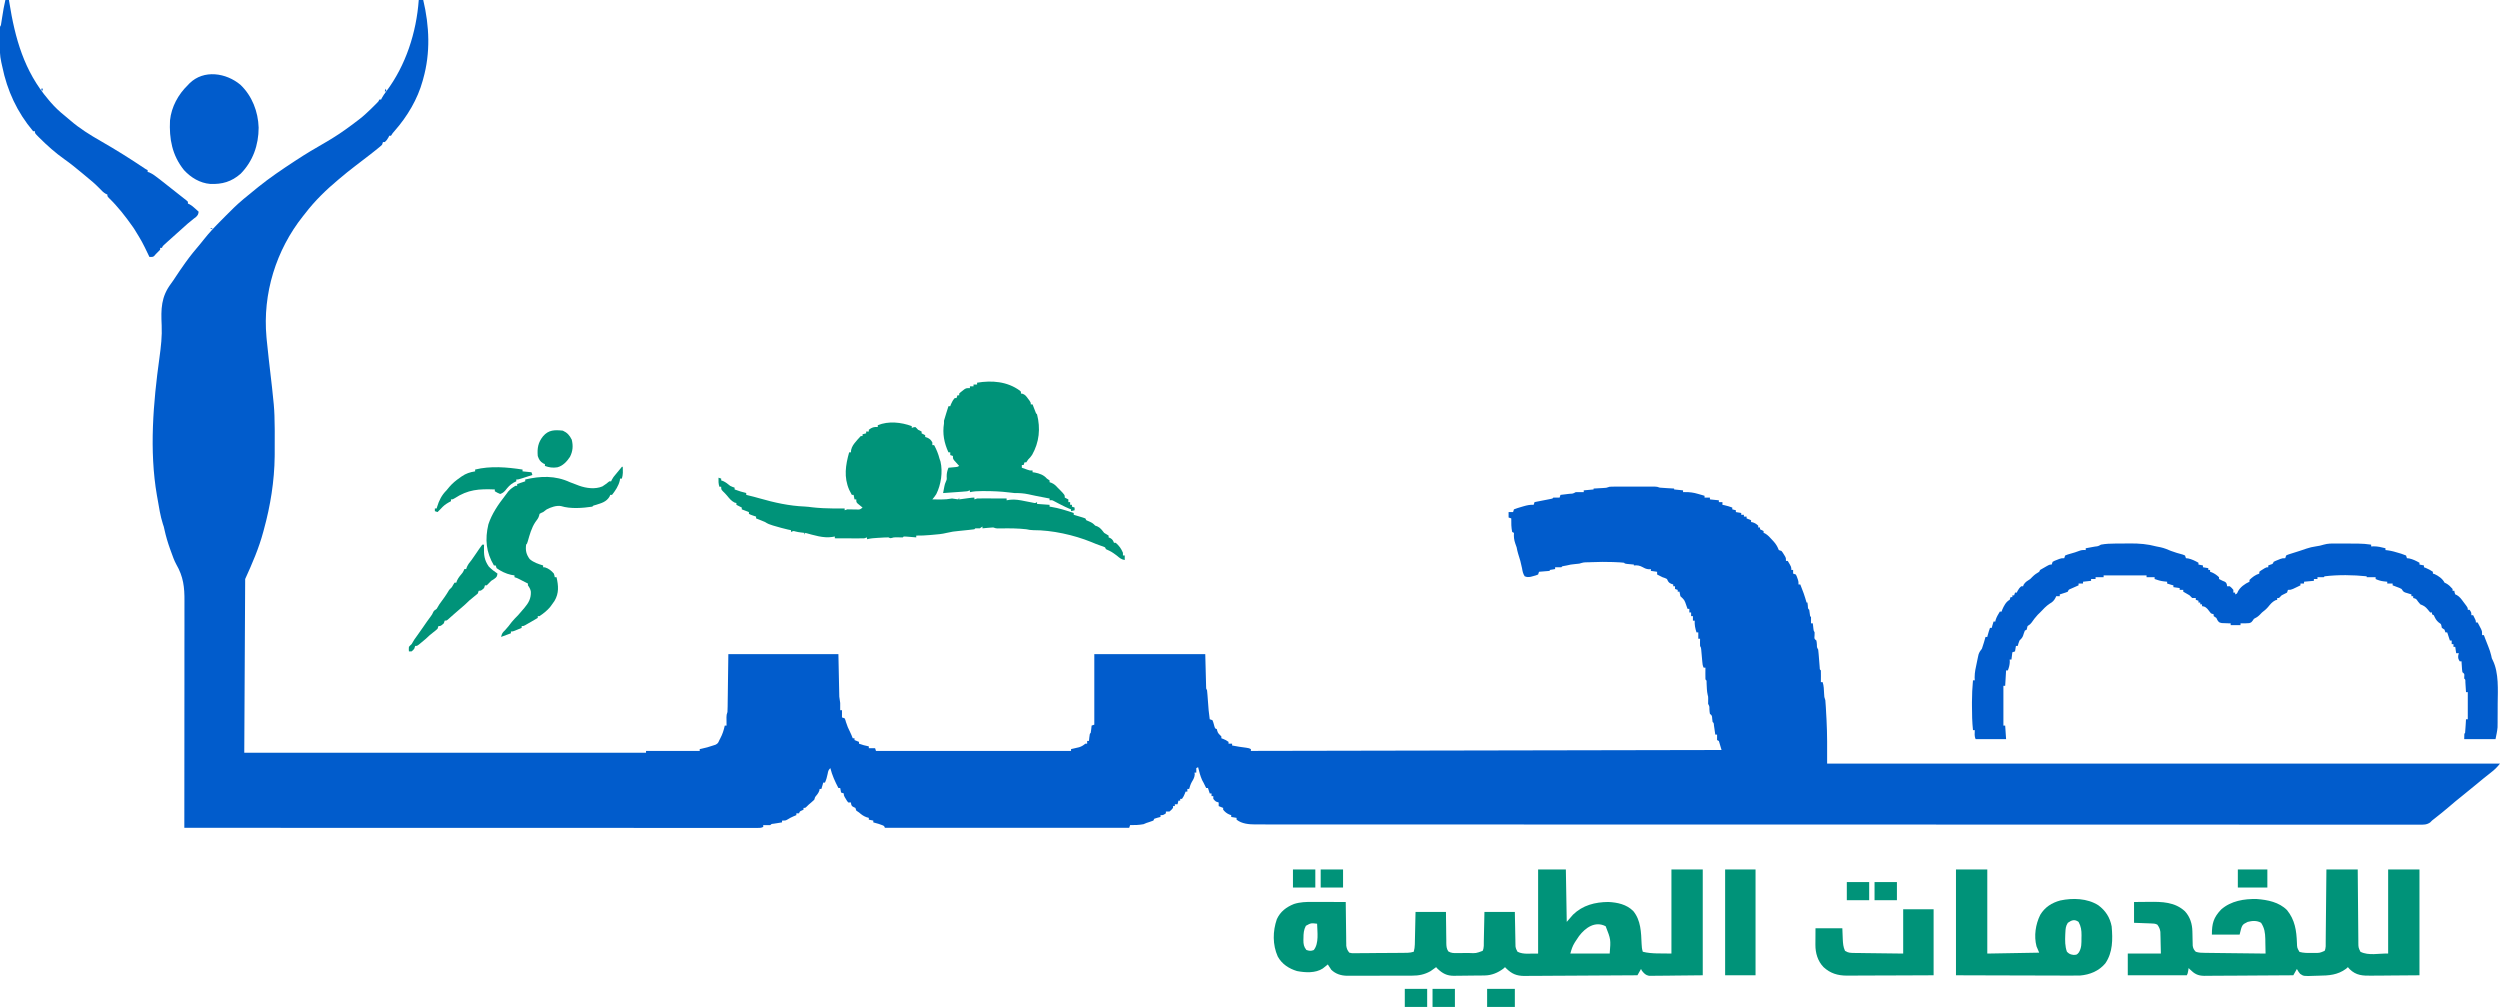 <svg width="216" height="87" viewBox="0 0 216 87" fill="none" xmlns="http://www.w3.org/2000/svg">
<g clip-path="url(#clip0_959_1890)">
<path d="M36.18 0C36.308 0 36.435 0 36.567 0C37.101 2.246 37.201 4.564 36.567 6.801C36.552 6.857 36.536 6.914 36.521 6.972C36.084 8.565 35.192 10.059 34.112 11.289C33.932 11.489 33.932 11.489 33.784 11.725C33.733 11.725 33.682 11.725 33.629 11.725C33.608 11.772 33.588 11.819 33.566 11.867C33.475 12.038 33.39 12.148 33.243 12.272C33.192 12.272 33.141 12.272 33.088 12.272C33.062 12.35 33.037 12.427 33.011 12.507C32.852 12.656 32.852 12.656 32.644 12.824C32.566 12.886 32.489 12.949 32.41 13.013C32.327 13.079 32.244 13.145 32.16 13.21C32.12 13.242 32.079 13.275 32.037 13.308C31.589 13.66 31.137 14.006 30.682 14.349C30.236 14.686 29.804 15.038 29.377 15.399C29.337 15.433 29.296 15.466 29.255 15.501C28.195 16.386 27.202 17.345 26.362 18.447C26.302 18.523 26.241 18.599 26.179 18.676C23.851 21.604 22.68 25.376 23.023 29.122C23.03 29.2 23.037 29.277 23.044 29.357C23.095 29.916 23.157 30.474 23.222 31.032C23.711 35.236 23.711 35.236 23.734 36.973C23.735 37.061 23.736 37.15 23.737 37.241C23.744 37.907 23.742 38.573 23.734 39.24C23.733 39.31 23.733 39.381 23.732 39.454C23.708 41.556 23.362 43.707 22.806 45.728C22.788 45.796 22.77 45.863 22.751 45.933C22.371 47.36 21.794 48.686 21.183 50.027C21.157 54.98 21.131 59.932 21.105 65.035C32.56 65.035 44.015 65.035 55.817 65.035C55.817 64.984 55.817 64.932 55.817 64.879C57.347 64.879 58.878 64.879 60.455 64.879C60.455 64.827 60.455 64.775 60.455 64.722C60.5 64.713 60.545 64.703 60.591 64.694C60.941 64.618 61.278 64.534 61.615 64.41C61.685 64.387 61.755 64.365 61.828 64.341C62.041 64.233 62.059 64.156 62.156 63.941C62.182 63.893 62.207 63.845 62.233 63.795C62.424 63.432 62.535 63.092 62.62 62.69C62.671 62.69 62.722 62.69 62.775 62.69C62.774 62.625 62.773 62.56 62.772 62.493C62.771 62.366 62.771 62.366 62.77 62.236C62.769 62.151 62.768 62.067 62.767 61.98C62.775 61.752 62.775 61.752 62.852 61.517C62.861 61.356 62.865 61.194 62.868 61.032C62.87 60.879 62.87 60.879 62.872 60.724C62.874 60.616 62.875 60.508 62.876 60.4C62.878 60.302 62.879 60.204 62.881 60.103C62.886 59.736 62.891 59.369 62.895 59.002C62.907 58.181 62.918 57.36 62.929 56.515C66.067 56.515 69.205 56.515 72.438 56.515C72.464 57.727 72.489 58.94 72.515 60.189C72.541 60.369 72.566 60.55 72.593 60.736C72.601 60.945 72.596 61.151 72.593 61.361C72.644 61.361 72.695 61.361 72.747 61.361C72.747 61.568 72.747 61.774 72.747 61.986C72.824 62.012 72.9 62.038 72.979 62.065C73.042 62.204 73.042 62.204 73.09 62.382C73.183 62.692 73.302 62.967 73.449 63.253C73.537 63.426 73.608 63.603 73.675 63.784C73.726 63.784 73.777 63.784 73.83 63.784C73.83 63.836 73.83 63.888 73.83 63.941C73.957 63.992 74.085 64.044 74.216 64.097C74.216 64.149 74.216 64.2 74.216 64.253C74.498 64.353 74.772 64.435 75.067 64.488C75.067 64.54 75.067 64.591 75.067 64.644C75.245 64.644 75.424 64.644 75.608 64.644C75.633 64.722 75.659 64.799 75.685 64.879C81.247 64.879 86.808 64.879 92.538 64.879C92.538 64.827 92.538 64.775 92.538 64.722C92.633 64.701 92.633 64.701 92.73 64.679C92.814 64.66 92.897 64.64 92.983 64.62C93.107 64.591 93.107 64.591 93.233 64.562C93.462 64.489 93.591 64.403 93.775 64.253C93.826 64.253 93.877 64.253 93.93 64.253C93.93 64.176 93.93 64.099 93.93 64.019C93.981 64.019 94.032 64.019 94.085 64.019C94.096 63.917 94.107 63.816 94.118 63.711C94.152 63.403 94.152 63.403 94.239 63.315C94.257 63.21 94.271 63.104 94.283 62.998C94.294 62.896 94.305 62.795 94.316 62.69C94.393 62.664 94.469 62.638 94.548 62.612C94.548 60.6 94.548 58.588 94.548 56.515C97.712 56.515 100.875 56.515 104.135 56.515C104.16 57.495 104.186 58.475 104.212 59.485C104.237 59.537 104.263 59.588 104.289 59.642C104.305 59.782 104.318 59.924 104.328 60.065C104.334 60.15 104.341 60.235 104.347 60.323C104.357 60.457 104.357 60.457 104.367 60.594C104.421 61.371 104.421 61.371 104.521 62.143C104.598 62.169 104.674 62.194 104.753 62.221C104.821 62.38 104.821 62.38 104.874 62.573C104.923 62.762 104.923 62.762 104.985 62.925C105.062 62.963 105.062 62.963 105.14 63.003C105.154 63.073 105.154 63.073 105.169 63.144C105.232 63.37 105.362 63.468 105.526 63.628C105.526 63.68 105.526 63.731 105.526 63.784C105.585 63.807 105.644 63.83 105.705 63.853C105.913 63.941 105.913 63.941 106.145 64.097C106.145 64.149 106.145 64.2 106.145 64.253C106.247 64.253 106.349 64.253 106.454 64.253C106.454 64.305 106.454 64.357 106.454 64.41C106.861 64.498 107.272 64.549 107.684 64.605C107.923 64.644 107.923 64.644 108.077 64.722C108.077 64.774 108.077 64.826 108.077 64.879C121.497 64.853 134.916 64.827 148.742 64.8C148.665 64.543 148.589 64.285 148.51 64.019C148.459 63.993 148.408 63.967 148.355 63.941C148.355 63.786 148.355 63.631 148.355 63.472C148.304 63.472 148.253 63.472 148.2 63.472C148.185 63.363 148.185 63.363 148.169 63.252C148.156 63.159 148.142 63.065 148.128 62.968C148.108 62.828 148.108 62.828 148.087 62.685C148.07 62.465 148.07 62.465 147.969 62.377C147.957 62.289 147.946 62.2 147.935 62.109C147.918 61.827 147.918 61.827 147.737 61.674C147.707 61.49 147.707 61.49 147.693 61.278C147.695 61.022 147.695 61.022 147.582 60.814C147.582 60.66 147.582 60.507 147.587 60.353C147.588 60.191 147.588 60.191 147.546 60.047C147.465 59.712 147.469 59.361 147.449 59.018C147.453 58.791 147.453 58.791 147.35 58.703C147.344 58.533 147.344 58.361 147.345 58.191C147.346 58.097 147.347 58.003 147.347 57.907C147.348 57.834 147.349 57.762 147.35 57.687C147.299 57.687 147.248 57.687 147.195 57.687C147.107 57.508 147.097 57.378 147.079 57.179C147.073 57.11 147.067 57.041 147.06 56.969C147.047 56.823 147.034 56.676 147.021 56.529C147.015 56.46 147.009 56.391 147.002 56.319C146.997 56.256 146.991 56.192 146.985 56.126C146.971 55.963 146.971 55.963 146.886 55.811C146.876 55.602 146.883 55.395 146.886 55.186C146.835 55.186 146.784 55.186 146.732 55.186C146.732 55.005 146.732 54.825 146.732 54.639C146.681 54.639 146.63 54.639 146.577 54.639C146.465 54.284 146.404 53.999 146.422 53.623C146.371 53.623 146.32 53.623 146.268 53.623C146.268 53.494 146.268 53.365 146.268 53.232C146.217 53.232 146.166 53.232 146.113 53.232C146.113 53.129 146.113 53.026 146.113 52.919C146.062 52.919 146.011 52.919 145.958 52.919C145.958 52.816 145.958 52.713 145.958 52.606C145.907 52.606 145.856 52.606 145.804 52.606C145.77 52.511 145.737 52.416 145.702 52.318C145.539 51.838 145.539 51.838 145.185 51.512C145.137 51.312 145.137 51.312 145.108 51.121C145.057 51.121 145.006 51.121 144.953 51.121C144.953 51.07 144.953 51.018 144.953 50.965C144.877 50.939 144.8 50.913 144.722 50.887C144.722 50.809 144.722 50.732 144.722 50.652C144.671 50.652 144.619 50.652 144.567 50.652C144.567 50.601 144.567 50.549 144.567 50.496C144.506 50.477 144.446 50.457 144.383 50.437C144.144 50.322 144.139 50.256 144.026 50.027C143.848 49.938 143.848 49.938 143.639 49.871C143.484 49.794 143.329 49.716 143.175 49.636C143.175 49.559 143.175 49.481 143.175 49.402C142.997 49.376 142.818 49.35 142.634 49.324C142.634 49.272 142.634 49.22 142.634 49.167C142.583 49.174 142.532 49.18 142.48 49.187C142.245 49.167 142.145 49.122 141.943 49.011C141.672 48.863 141.477 48.823 141.165 48.855C141.165 48.829 141.165 48.803 141.165 48.776C141.11 48.772 141.056 48.767 140.999 48.762C140.928 48.755 140.857 48.749 140.784 48.742C140.713 48.736 140.642 48.729 140.569 48.723C140.392 48.698 140.392 48.698 140.315 48.62C140.073 48.589 139.829 48.582 139.585 48.571C139.511 48.568 139.436 48.564 139.36 48.561C138.743 48.537 138.129 48.547 137.513 48.571C137.425 48.575 137.337 48.578 137.246 48.581C136.835 48.583 136.835 48.583 136.45 48.698C136.324 48.714 136.199 48.727 136.073 48.737C135.829 48.758 135.603 48.79 135.367 48.855C135.299 48.867 135.23 48.88 135.159 48.894C134.984 48.915 134.984 48.915 134.903 49.011C134.723 49.014 134.543 49.014 134.362 49.011C134.362 49.062 134.362 49.114 134.362 49.167C134.209 49.193 134.056 49.219 133.898 49.245C133.898 49.271 133.898 49.297 133.898 49.324C133.592 49.349 133.286 49.375 132.971 49.402C132.945 49.479 132.92 49.556 132.893 49.636C132.711 49.713 132.711 49.713 132.483 49.773C132.408 49.794 132.333 49.814 132.256 49.835C132.046 49.87 131.93 49.872 131.734 49.792C131.585 49.571 131.547 49.349 131.502 49.089C131.417 48.66 131.307 48.251 131.166 47.837C131.107 47.657 131.075 47.477 131.038 47.291C130.998 47.177 130.958 47.063 130.917 46.949C130.808 46.63 130.785 46.376 130.806 46.04C130.755 46.015 130.704 45.989 130.651 45.962C130.572 45.568 130.567 45.189 130.574 44.79C130.498 44.764 130.421 44.738 130.342 44.712C130.342 44.557 130.342 44.402 130.342 44.243C130.47 44.243 130.597 44.243 130.729 44.243C130.754 44.165 130.78 44.088 130.806 44.008C131.02 43.926 131.224 43.859 131.444 43.798C131.503 43.78 131.562 43.763 131.623 43.745C131.924 43.658 132.191 43.594 132.507 43.617C132.532 43.54 132.558 43.462 132.584 43.383C132.654 43.369 132.654 43.369 132.725 43.355C132.934 43.314 133.143 43.273 133.352 43.231C133.425 43.217 133.499 43.203 133.574 43.188C133.643 43.174 133.713 43.16 133.785 43.146C133.849 43.133 133.913 43.121 133.98 43.108C134.13 43.084 134.13 43.084 134.208 42.992C134.388 42.989 134.568 42.989 134.749 42.992C134.774 42.914 134.8 42.837 134.826 42.757C134.914 42.747 135.003 42.737 135.094 42.726C135.209 42.712 135.324 42.698 135.44 42.684C135.498 42.677 135.556 42.67 135.617 42.663C135.902 42.652 135.902 42.652 136.14 42.523C136.258 42.517 136.375 42.516 136.493 42.518C136.557 42.519 136.621 42.519 136.687 42.52C136.736 42.521 136.785 42.522 136.836 42.523C136.836 42.471 136.836 42.42 136.836 42.367C137.117 42.341 137.397 42.315 137.686 42.288C137.686 42.263 137.686 42.237 137.686 42.21C137.774 42.206 137.861 42.201 137.952 42.196C138.066 42.189 138.181 42.183 138.295 42.176C138.353 42.173 138.411 42.17 138.47 42.167C138.784 42.154 138.784 42.154 139.078 42.054C139.208 42.046 139.338 42.044 139.468 42.044C139.59 42.043 139.59 42.043 139.714 42.043C139.802 42.043 139.89 42.043 139.981 42.044C140.117 42.043 140.117 42.043 140.255 42.043C140.446 42.043 140.637 42.043 140.828 42.044C141.12 42.044 141.413 42.044 141.706 42.043C141.891 42.043 142.077 42.043 142.262 42.044C142.35 42.043 142.438 42.043 142.528 42.043C142.61 42.043 142.691 42.044 142.775 42.044C142.847 42.044 142.919 42.044 142.993 42.044C143.175 42.054 143.175 42.054 143.407 42.132C143.619 42.15 143.829 42.165 144.04 42.176C144.098 42.179 144.156 42.183 144.216 42.186C144.359 42.195 144.501 42.202 144.644 42.21C144.644 42.236 144.644 42.262 144.644 42.288C144.899 42.314 145.154 42.34 145.417 42.367C145.417 42.418 145.417 42.47 145.417 42.523C145.46 42.521 145.503 42.519 145.548 42.517C145.97 42.507 146.328 42.557 146.732 42.679C146.835 42.709 146.938 42.738 147.041 42.767C147.117 42.79 147.194 42.812 147.273 42.836C147.273 42.887 147.273 42.939 147.273 42.992C147.426 42.992 147.579 42.992 147.737 42.992C147.737 43.044 147.737 43.095 147.737 43.148C147.992 43.174 148.247 43.2 148.51 43.226C148.51 43.278 148.51 43.33 148.51 43.383C148.612 43.383 148.714 43.383 148.819 43.383C148.819 43.46 148.819 43.538 148.819 43.617C148.873 43.627 148.927 43.637 148.983 43.647C149.219 43.698 149.441 43.771 149.669 43.852C149.669 43.903 149.669 43.955 149.669 44.008C149.771 44.034 149.873 44.06 149.979 44.086C149.979 44.138 149.979 44.189 149.979 44.243C150.132 44.268 150.285 44.294 150.442 44.321C150.442 44.372 150.442 44.424 150.442 44.477C150.519 44.477 150.595 44.477 150.674 44.477C150.674 44.529 150.674 44.58 150.674 44.633C150.751 44.633 150.827 44.633 150.906 44.633C150.906 44.685 150.906 44.737 150.906 44.79C151.034 44.841 151.161 44.893 151.293 44.946C151.293 44.998 151.293 45.049 151.293 45.102C151.337 45.111 151.382 45.119 151.428 45.127C151.63 45.189 151.755 45.274 151.911 45.415C151.911 45.467 151.911 45.518 151.911 45.571C151.962 45.571 152.013 45.571 152.066 45.571C152.066 45.623 152.066 45.675 152.066 45.728C152.168 45.779 152.27 45.831 152.375 45.884C152.375 45.936 152.375 45.987 152.375 46.04C152.417 46.057 152.459 46.073 152.503 46.09C152.752 46.236 152.928 46.438 153.119 46.651C153.157 46.692 153.195 46.733 153.234 46.775C153.451 47.015 153.573 47.226 153.689 47.526C153.766 47.551 153.842 47.577 153.921 47.604C154.028 47.74 154.028 47.74 154.129 47.907C154.163 47.961 154.197 48.016 154.231 48.072C154.308 48.229 154.308 48.229 154.308 48.464C154.359 48.464 154.41 48.464 154.462 48.464C154.772 48.981 154.772 48.981 154.772 49.245C154.823 49.245 154.874 49.245 154.926 49.245C154.926 49.349 154.926 49.452 154.926 49.558C155.003 49.584 155.079 49.609 155.158 49.636C155.232 49.772 155.232 49.772 155.289 49.939C155.308 49.994 155.328 50.048 155.348 50.105C155.39 50.261 155.39 50.261 155.39 50.496C155.441 50.496 155.492 50.496 155.545 50.496C155.758 51.009 155.937 51.523 156.086 52.059C156.111 52.059 156.137 52.059 156.163 52.059C156.174 52.148 156.186 52.237 156.197 52.328C156.21 52.591 156.21 52.591 156.318 52.685C156.344 52.867 156.369 53.049 156.395 53.232C156.421 53.258 156.446 53.283 156.472 53.31C156.476 53.492 156.476 53.675 156.472 53.857C156.523 53.857 156.574 53.857 156.627 53.857C156.645 54.015 156.662 54.173 156.68 54.33C156.698 54.488 156.698 54.488 156.782 54.639C156.78 54.729 156.778 54.819 156.777 54.912C156.75 55.191 156.75 55.191 156.936 55.342C156.966 55.509 156.966 55.509 156.98 55.699C156.981 55.935 156.981 55.935 157.091 56.124C157.108 56.251 157.12 56.378 157.13 56.505C157.139 56.62 157.139 56.62 157.149 56.738C157.162 56.902 157.175 57.066 157.188 57.229C157.197 57.345 157.197 57.345 157.207 57.463C157.212 57.534 157.218 57.605 157.224 57.678C157.228 57.842 157.228 57.842 157.323 57.922C157.328 58.093 157.329 58.264 157.328 58.435C157.327 58.528 157.326 58.622 157.326 58.718C157.325 58.791 157.324 58.863 157.323 58.938C157.374 58.938 157.425 58.938 157.477 58.938C157.584 59.262 157.585 59.587 157.602 59.926C157.614 60.224 157.614 60.224 157.709 60.501C157.727 60.694 157.741 60.885 157.751 61.078C157.756 61.168 157.756 61.168 157.761 61.26C157.768 61.388 157.775 61.516 157.781 61.645C157.791 61.831 157.802 62.017 157.813 62.204C157.88 63.465 157.864 64.704 157.864 65.973C177.049 65.973 196.234 65.973 216 65.973C215.75 66.289 215.525 66.512 215.212 66.75C214.785 67.082 214.366 67.423 213.951 67.771C213.55 68.107 213.145 68.439 212.734 68.763C212.343 69.07 211.963 69.388 211.587 69.714C211.188 70.058 210.777 70.384 210.364 70.709C210.13 70.886 210.13 70.886 209.96 71.063C209.65 71.269 209.402 71.254 209.038 71.249C208.967 71.25 208.896 71.25 208.822 71.251C208.582 71.252 208.342 71.25 208.102 71.249C207.928 71.249 207.755 71.25 207.581 71.25C207.1 71.251 206.619 71.251 206.138 71.249C205.669 71.249 205.201 71.249 204.733 71.25C203.763 71.251 202.793 71.251 201.823 71.25C200.84 71.249 199.857 71.248 198.874 71.249C198.781 71.249 198.781 71.249 198.686 71.249C198.369 71.249 198.053 71.249 197.737 71.249C195.445 71.25 193.154 71.249 190.863 71.248C188.593 71.247 186.322 71.246 184.052 71.246C183.91 71.246 183.768 71.246 183.625 71.246C183.053 71.246 182.48 71.246 181.908 71.246C180.308 71.246 178.707 71.246 177.107 71.246C177.034 71.246 176.961 71.246 176.886 71.246C174.563 71.246 172.24 71.245 169.917 71.244C169.842 71.244 169.766 71.244 169.689 71.244C168.465 71.243 167.241 71.243 166.017 71.242C161.162 71.24 156.308 71.239 151.454 71.239C151.301 71.239 151.147 71.239 150.994 71.239C150.687 71.239 150.381 71.239 150.075 71.239C149.388 71.239 148.7 71.239 148.013 71.239C147.861 71.239 147.709 71.239 147.557 71.239C143.493 71.239 139.428 71.239 135.364 71.238C135.293 71.238 135.222 71.238 135.149 71.238C133.856 71.237 133.856 71.237 133.223 71.237C131.662 71.237 130.101 71.237 128.54 71.236C128.434 71.236 128.434 71.236 128.327 71.236C128.043 71.236 127.759 71.236 127.476 71.236C124.845 71.236 122.214 71.236 119.584 71.234C119.332 71.234 119.08 71.234 118.828 71.234C118.766 71.234 118.704 71.234 118.64 71.234C117.66 71.233 116.679 71.233 115.699 71.233C114.735 71.233 113.771 71.233 112.808 71.232C112.292 71.231 111.777 71.231 111.261 71.232C110.792 71.232 110.323 71.232 109.855 71.231C109.686 71.231 109.517 71.231 109.348 71.231C109.119 71.231 108.89 71.231 108.662 71.23C108.596 71.23 108.531 71.231 108.464 71.231C107.899 71.227 107.301 71.18 106.84 70.819C106.84 70.768 106.84 70.716 106.84 70.663C106.687 70.637 106.534 70.612 106.377 70.585C106.377 70.533 106.377 70.482 106.377 70.429C106.319 70.409 106.262 70.39 106.203 70.37C105.972 70.264 105.843 70.154 105.681 69.96C105.681 69.908 105.681 69.856 105.681 69.803C105.553 69.752 105.426 69.7 105.294 69.647C105.294 69.544 105.294 69.441 105.294 69.334C105.218 69.308 105.141 69.283 105.062 69.256C104.932 69.149 104.932 69.149 104.83 69.022C104.83 68.944 104.83 68.867 104.83 68.787C104.779 68.787 104.728 68.787 104.676 68.787C104.676 68.71 104.676 68.632 104.676 68.553C104.625 68.553 104.574 68.553 104.521 68.553C104.47 68.398 104.419 68.243 104.367 68.084C104.315 68.084 104.264 68.084 104.212 68.084C104.135 67.927 104.057 67.771 103.98 67.615C103.942 67.545 103.903 67.476 103.864 67.404C103.702 67.043 103.611 66.669 103.516 66.286C103.465 66.311 103.414 66.337 103.361 66.364C103.361 66.493 103.361 66.622 103.361 66.755C103.31 66.755 103.259 66.755 103.207 66.755C103.216 66.835 103.216 66.835 103.226 66.916C103.204 67.176 103.111 67.334 102.977 67.553C102.867 67.747 102.805 67.949 102.743 68.162C102.692 68.162 102.641 68.162 102.588 68.162C102.588 68.239 102.588 68.317 102.588 68.396C102.537 68.396 102.486 68.396 102.434 68.396C102.411 68.456 102.389 68.516 102.366 68.577C102.279 68.787 102.279 68.787 102.125 69.022C102.074 69.022 102.023 69.022 101.97 69.022C101.97 69.073 101.97 69.125 101.97 69.178C101.919 69.178 101.868 69.178 101.815 69.178C101.79 69.281 101.764 69.384 101.738 69.491C101.661 69.491 101.585 69.491 101.506 69.491C101.506 69.542 101.506 69.594 101.506 69.647C101.455 69.647 101.404 69.647 101.351 69.647C101.351 69.698 101.351 69.75 101.351 69.803C101.216 69.969 101.216 69.969 101.042 70.116C100.94 70.116 100.838 70.116 100.733 70.116C100.733 70.168 100.733 70.219 100.733 70.272C100.501 70.429 100.501 70.429 100.269 70.429C100.269 70.48 100.269 70.532 100.269 70.585C100.181 70.608 100.094 70.63 100.003 70.653C99.912 70.682 99.822 70.711 99.728 70.741C99.703 70.793 99.677 70.844 99.651 70.898C99.496 70.961 99.496 70.961 99.308 71.02C99.048 71.101 99.048 71.101 98.8 71.21C98.408 71.282 98.037 71.296 97.641 71.288C97.615 71.366 97.59 71.443 97.563 71.523C90.599 71.523 83.634 71.523 76.458 71.523C76.433 71.471 76.407 71.42 76.381 71.367C76.246 71.298 76.246 71.298 76.086 71.244C76.033 71.225 75.98 71.206 75.925 71.186C75.769 71.134 75.613 71.092 75.453 71.054C75.453 71.002 75.453 70.951 75.453 70.898C75.326 70.872 75.198 70.846 75.067 70.819C75.067 70.768 75.067 70.716 75.067 70.663C74.998 70.644 74.93 70.624 74.859 70.605C74.592 70.503 74.43 70.381 74.216 70.194C74.14 70.142 74.063 70.091 73.984 70.038C73.959 69.96 73.933 69.883 73.907 69.803C73.856 69.779 73.805 69.755 73.752 69.73C73.598 69.647 73.598 69.647 73.54 69.481C73.53 69.408 73.53 69.408 73.52 69.334C73.444 69.334 73.367 69.334 73.288 69.334C73.181 69.203 73.181 69.203 73.081 69.031C73.047 68.975 73.013 68.919 72.978 68.861C72.902 68.709 72.902 68.709 72.902 68.553C72.825 68.527 72.749 68.501 72.67 68.474C72.644 68.345 72.619 68.216 72.593 68.084C72.542 68.084 72.491 68.084 72.438 68.084C72.144 67.522 71.896 66.981 71.742 66.364C71.566 66.542 71.555 66.616 71.51 66.857C71.457 67.124 71.39 67.365 71.278 67.615C71.227 67.615 71.176 67.615 71.124 67.615C71.113 67.661 71.102 67.708 71.09 67.756C71.055 67.893 71.013 68.028 70.969 68.162C70.918 68.162 70.867 68.162 70.815 68.162C70.808 68.205 70.802 68.249 70.795 68.294C70.72 68.528 70.582 68.675 70.428 68.865C70.403 68.943 70.377 69.02 70.351 69.1C70.233 69.217 70.233 69.217 70.09 69.334C69.947 69.452 69.813 69.566 69.686 69.701C69.578 69.803 69.578 69.803 69.423 69.803C69.423 69.855 69.423 69.906 69.423 69.96C69.374 69.982 69.324 70.005 69.273 70.028C69.102 70.103 69.102 70.103 69.037 70.272C68.96 70.272 68.883 70.272 68.805 70.272C68.805 70.324 68.805 70.375 68.805 70.429C68.723 70.462 68.642 70.496 68.558 70.531C68.377 70.609 68.224 70.688 68.056 70.795C67.877 70.898 67.877 70.898 67.568 70.898C67.568 70.949 67.568 71.001 67.568 71.054C67.502 71.064 67.436 71.075 67.367 71.085C67.282 71.099 67.197 71.113 67.109 71.127C67.023 71.141 66.938 71.154 66.85 71.168C66.647 71.188 66.647 71.188 66.563 71.288C66.356 71.299 66.151 71.292 65.944 71.288C65.944 71.34 65.944 71.392 65.944 71.445C65.762 71.537 65.654 71.533 65.451 71.533C65.379 71.533 65.307 71.533 65.233 71.533C65.114 71.533 65.114 71.533 64.992 71.532C64.907 71.533 64.823 71.533 64.736 71.533C64.45 71.533 64.164 71.533 63.878 71.532C63.672 71.532 63.466 71.532 63.261 71.532C62.811 71.533 62.362 71.533 61.913 71.532C61.245 71.532 60.577 71.532 59.909 71.532C58.785 71.532 57.662 71.532 56.539 71.531C55.426 71.531 54.313 71.53 53.2 71.53C53.096 71.53 53.096 71.53 52.991 71.53C52.64 71.53 52.289 71.53 51.938 71.53C49.45 71.53 46.962 71.53 44.474 71.529C42.056 71.528 39.639 71.528 37.221 71.527C37.147 71.527 37.072 71.527 36.996 71.527C36.248 71.527 35.5 71.527 34.752 71.527C33.228 71.527 31.704 71.526 30.181 71.526C30.076 71.526 30.076 71.526 29.968 71.526C25.287 71.525 20.607 71.524 15.926 71.523C15.926 71.478 15.926 71.433 15.926 71.387C15.932 68.729 15.934 66.071 15.931 63.413C15.931 63.093 15.931 62.774 15.931 62.454C15.931 62.39 15.931 62.327 15.931 62.261C15.93 61.233 15.932 60.205 15.934 59.176C15.937 58.12 15.937 57.063 15.934 56.007C15.933 55.356 15.934 54.705 15.937 54.054C15.939 53.607 15.938 53.159 15.936 52.712C15.935 52.454 15.935 52.197 15.937 51.939C15.948 50.73 15.843 49.82 15.233 48.766C15.042 48.419 14.915 48.039 14.78 47.667C14.737 47.55 14.737 47.55 14.693 47.429C14.494 46.875 14.332 46.322 14.206 45.747C14.153 45.497 14.153 45.497 14.074 45.278C13.845 44.563 13.736 43.808 13.606 43.07C13.591 42.983 13.575 42.896 13.558 42.806C12.886 38.93 13.241 34.767 13.777 30.899C13.906 29.962 14.012 29.048 13.968 28.101C13.904 26.699 13.91 25.655 14.785 24.492C14.925 24.304 15.054 24.111 15.181 23.914C15.422 23.545 15.671 23.184 15.926 22.825C15.958 22.779 15.99 22.733 16.024 22.686C16.437 22.105 16.888 21.559 17.35 21.017C17.44 20.909 17.528 20.798 17.615 20.687C18.077 20.098 18.583 19.569 19.111 19.041C19.255 18.896 19.399 18.751 19.542 18.606C19.998 18.146 20.455 17.691 20.951 17.275C20.997 17.235 21.044 17.196 21.092 17.155C21.454 16.852 21.82 16.555 22.188 16.259C22.239 16.217 22.29 16.176 22.343 16.134C23.307 15.358 24.325 14.67 25.357 13.992C25.421 13.95 25.485 13.908 25.551 13.864C26.388 13.313 27.245 12.802 28.115 12.306C28.892 11.859 29.635 11.364 30.353 10.826C30.402 10.79 30.45 10.754 30.5 10.716C31.331 10.094 31.331 10.094 32.083 9.38C32.246 9.218 32.409 9.055 32.572 8.893C32.707 8.762 32.707 8.762 32.779 8.598C32.83 8.598 32.881 8.598 32.933 8.598C32.951 8.558 32.968 8.517 32.986 8.476C33.098 8.268 33.231 8.085 33.373 7.897C35.062 5.647 35.978 2.809 36.18 0Z" fill="#015CCC"/>
<path d="M182.77 46.963C182.837 46.962 182.904 46.962 182.973 46.961C183.114 46.961 183.256 46.96 183.397 46.96C183.61 46.959 183.823 46.956 184.036 46.954C184.832 46.949 185.541 47.006 186.314 47.213C186.436 47.238 186.558 47.263 186.681 47.286C186.992 47.356 187.275 47.472 187.568 47.598C187.901 47.728 188.244 47.82 188.587 47.914C188.653 47.941 188.719 47.967 188.787 47.995C188.813 48.072 188.838 48.149 188.865 48.229C188.929 48.236 188.992 48.242 189.058 48.249C189.388 48.32 189.653 48.458 189.947 48.62C189.947 48.672 189.947 48.723 189.947 48.776C190.075 48.802 190.202 48.828 190.334 48.854C190.334 48.906 190.334 48.958 190.334 49.011C190.487 49.037 190.64 49.062 190.797 49.089C190.797 49.141 190.797 49.192 190.797 49.245C190.848 49.245 190.9 49.245 190.952 49.245C190.952 49.297 190.952 49.349 190.952 49.402C191.008 49.421 191.064 49.44 191.121 49.46C191.36 49.568 191.533 49.693 191.725 49.871C191.725 49.922 191.725 49.974 191.725 50.027C191.792 50.061 191.792 50.061 191.86 50.095C191.947 50.139 191.947 50.139 192.034 50.183C192.09 50.206 192.146 50.228 192.204 50.252C192.344 50.34 192.344 50.34 192.402 50.506C192.408 50.554 192.414 50.602 192.421 50.652C192.497 50.652 192.574 50.652 192.653 50.652C192.822 50.794 192.822 50.794 192.962 50.965C192.962 51.042 192.962 51.12 192.962 51.2C193.013 51.2 193.064 51.2 193.117 51.2C193.117 51.251 193.117 51.303 193.117 51.356C193.283 51.291 193.283 51.291 193.344 51.131C193.542 50.73 193.956 50.44 194.354 50.261C194.354 50.21 194.354 50.158 194.354 50.105C194.624 49.851 194.848 49.674 195.204 49.558C195.204 49.506 195.204 49.455 195.204 49.402C195.334 49.301 195.334 49.301 195.504 49.196C195.559 49.162 195.615 49.127 195.672 49.091C195.823 49.011 195.823 49.011 195.977 49.011C195.977 48.959 195.977 48.908 195.977 48.854C196.039 48.832 196.101 48.809 196.166 48.786C196.374 48.719 196.374 48.719 196.441 48.542C196.609 48.458 196.609 48.458 196.818 48.376C196.886 48.348 196.955 48.321 197.025 48.292C197.214 48.229 197.214 48.229 197.446 48.229C197.472 48.152 197.497 48.074 197.523 47.995C197.649 47.929 197.649 47.929 197.811 47.877C197.87 47.858 197.93 47.839 197.991 47.819C198.053 47.799 198.116 47.78 198.18 47.76C198.241 47.741 198.301 47.721 198.363 47.702C198.485 47.662 198.608 47.623 198.73 47.585C198.914 47.526 199.097 47.463 199.279 47.399C199.546 47.308 199.805 47.248 200.084 47.208C200.327 47.173 200.545 47.133 200.778 47.055C201.12 46.955 201.45 46.957 201.804 46.96C201.872 46.961 201.94 46.961 202.01 46.961C202.154 46.961 202.297 46.961 202.441 46.962C202.659 46.964 202.877 46.964 203.094 46.964C203.234 46.964 203.374 46.965 203.514 46.965C203.579 46.965 203.643 46.965 203.71 46.966C204.102 46.969 204.479 47 204.868 47.057C204.868 47.108 204.868 47.16 204.868 47.213C204.943 47.21 205.017 47.206 205.095 47.203C205.443 47.202 205.768 47.283 206.105 47.369C206.105 47.421 206.105 47.472 206.105 47.526C206.18 47.535 206.256 47.544 206.335 47.553C206.664 47.601 206.976 47.69 207.293 47.789C207.349 47.806 207.405 47.822 207.463 47.839C207.605 47.883 207.744 47.938 207.883 47.995C207.908 48.072 207.934 48.149 207.96 48.229C208.056 48.239 208.056 48.239 208.153 48.249C208.483 48.32 208.748 48.458 209.042 48.62C209.042 48.672 209.042 48.723 209.042 48.776C209.17 48.802 209.297 48.828 209.429 48.854C209.429 48.906 209.429 48.958 209.429 49.011C209.513 49.042 209.513 49.042 209.598 49.074C209.815 49.167 210.007 49.267 210.202 49.402C210.202 49.453 210.202 49.505 210.202 49.558C210.255 49.574 210.307 49.59 210.361 49.607C210.691 49.763 211.041 50.003 211.207 50.34C211.274 50.371 211.274 50.371 211.342 50.403C211.574 50.527 211.728 50.691 211.903 50.887C211.903 50.938 211.903 50.99 211.903 51.043C211.954 51.043 212.005 51.043 212.057 51.043C212.067 51.116 212.067 51.116 212.077 51.19C212.096 51.245 212.115 51.299 212.135 51.356C212.178 51.374 212.222 51.393 212.267 51.413C212.526 51.559 212.676 51.785 212.85 52.02C212.885 52.067 212.921 52.113 212.957 52.161C213.217 52.507 213.217 52.507 213.217 52.685C213.268 52.685 213.319 52.685 213.372 52.685C213.526 52.919 213.526 52.919 213.526 53.154C213.577 53.154 213.628 53.154 213.681 53.154C213.913 53.603 213.913 53.603 213.913 53.779C213.964 53.779 214.015 53.779 214.067 53.779C214.133 53.902 214.197 54.026 214.261 54.15C214.296 54.219 214.332 54.288 214.369 54.359C214.454 54.561 214.454 54.561 214.454 54.873C214.505 54.873 214.556 54.873 214.608 54.873C214.64 54.96 214.672 55.047 214.705 55.137C214.798 55.39 214.898 55.64 215 55.889C215.097 56.132 215.177 56.368 215.237 56.622C215.289 56.89 215.289 56.89 215.381 57.059C215.911 58.139 215.812 59.626 215.8 60.795C215.797 61.071 215.797 61.347 215.797 61.623C215.796 61.802 215.795 61.98 215.794 62.159C215.794 62.24 215.794 62.321 215.794 62.405C215.793 62.482 215.792 62.559 215.791 62.639C215.79 62.706 215.789 62.773 215.789 62.841C215.759 63.185 215.681 63.524 215.613 63.862C214.721 63.862 213.828 63.862 212.908 63.862C212.908 63.394 212.908 63.394 212.985 63.315C213.003 63.118 213.018 62.922 213.028 62.724C213.032 62.669 213.035 62.613 213.039 62.556C213.047 62.418 213.055 62.281 213.062 62.143C213.113 62.143 213.164 62.143 213.217 62.143C213.217 61.369 213.217 60.595 213.217 59.798C213.166 59.798 213.115 59.798 213.062 59.798C213.058 59.72 213.053 59.642 213.048 59.561C213.042 59.46 213.035 59.359 213.028 59.256C213.022 59.155 213.016 59.054 213.009 58.95C213.012 58.714 213.012 58.714 212.908 58.625C212.909 58.562 212.911 58.5 212.913 58.435C212.93 58.221 212.93 58.221 212.753 58.078C212.721 57.858 212.721 57.858 212.705 57.599C212.699 57.514 212.693 57.428 212.687 57.34C212.683 57.274 212.68 57.208 212.676 57.14C212.625 57.14 212.574 57.14 212.521 57.14C212.396 56.939 212.363 56.853 212.396 56.612C212.411 56.554 212.427 56.496 212.444 56.437C212.367 56.437 212.291 56.437 212.212 56.437C212.186 56.256 212.161 56.075 212.135 55.889C212.084 55.889 212.033 55.889 211.98 55.889C211.98 55.812 211.98 55.735 211.98 55.655C211.929 55.655 211.878 55.655 211.825 55.655C211.825 55.552 211.825 55.449 211.825 55.342C211.774 55.342 211.723 55.342 211.671 55.342C211.593 55.108 211.516 54.873 211.439 54.639C211.388 54.639 211.337 54.639 211.284 54.639C211.259 54.561 211.233 54.484 211.207 54.404C211.13 54.353 211.054 54.301 210.975 54.248C210.965 54.2 210.956 54.151 210.946 54.101C210.909 53.915 210.909 53.915 210.714 53.789C210.482 53.599 210.404 53.424 210.279 53.154C210.228 53.128 210.177 53.102 210.125 53.075C210.125 53.024 210.125 52.972 210.125 52.919C210.074 52.919 210.023 52.919 209.97 52.919C209.867 52.805 209.867 52.805 209.753 52.655C209.554 52.411 209.411 52.329 209.12 52.216C209.018 52.106 209.018 52.106 208.917 51.976C208.754 51.73 208.754 51.73 208.501 51.669C208.501 51.617 208.501 51.565 208.501 51.512C208.45 51.512 208.399 51.512 208.346 51.512C208.346 51.461 208.346 51.409 208.346 51.356C208.298 51.342 208.25 51.327 208.2 51.313C208.137 51.293 208.073 51.273 208.008 51.253C207.945 51.234 207.883 51.215 207.818 51.196C207.651 51.121 207.651 51.121 207.496 50.887C207.31 50.791 207.31 50.791 207.1 50.716C207.03 50.689 206.959 50.662 206.887 50.634C206.833 50.614 206.779 50.595 206.723 50.574C206.723 50.523 206.723 50.471 206.723 50.418C206.57 50.418 206.417 50.418 206.259 50.418C206.259 50.366 206.259 50.315 206.259 50.261C206.165 50.252 206.071 50.242 205.974 50.232C205.713 50.2 205.494 50.141 205.254 50.027C205.254 49.975 205.254 49.924 205.254 49.871C204.999 49.871 204.744 49.871 204.481 49.871C204.481 49.845 204.481 49.819 204.481 49.792C203.282 49.671 202.046 49.651 200.848 49.792C200.822 49.818 200.797 49.844 200.77 49.871C200.59 49.874 200.409 49.874 200.229 49.871C200.229 49.922 200.229 49.974 200.229 50.027C200.127 50.027 200.025 50.027 199.92 50.027C199.92 50.078 199.92 50.13 199.92 50.183C199.639 50.209 199.359 50.235 199.069 50.261C199.069 50.313 199.069 50.365 199.069 50.418C198.967 50.418 198.865 50.418 198.76 50.418C198.76 50.469 198.76 50.521 198.76 50.574C198.624 50.64 198.487 50.705 198.35 50.77C198.235 50.824 198.235 50.824 198.119 50.88C197.91 50.965 197.91 50.965 197.678 50.965C197.652 51.042 197.627 51.12 197.601 51.2C197.447 51.28 197.293 51.358 197.137 51.434C197.058 51.511 196.98 51.588 196.905 51.669C196.854 51.669 196.803 51.669 196.75 51.669C196.75 51.72 196.75 51.772 196.75 51.825C196.698 51.838 196.645 51.851 196.591 51.864C196.305 52.011 196.157 52.207 195.954 52.453C195.798 52.635 195.625 52.774 195.436 52.919C195.371 52.987 195.305 53.055 195.238 53.124C195.068 53.292 194.947 53.362 194.74 53.466C194.685 53.546 194.685 53.546 194.629 53.627C194.508 53.779 194.508 53.779 194.334 53.838C194.082 53.861 193.834 53.862 193.581 53.857C193.581 53.909 193.581 53.96 193.581 54.014C193.3 54.014 193.019 54.014 192.73 54.014C192.73 53.962 192.73 53.91 192.73 53.857C192.66 53.856 192.59 53.855 192.518 53.854C192.427 53.85 192.336 53.846 192.242 53.843C192.152 53.84 192.061 53.837 191.968 53.834C191.725 53.779 191.725 53.779 191.591 53.589C191.559 53.523 191.527 53.457 191.493 53.388C191.417 53.337 191.34 53.285 191.261 53.232C191.261 53.18 191.261 53.129 191.261 53.075C191.185 53.05 191.108 53.024 191.029 52.997C190.925 52.868 190.822 52.738 190.72 52.606C190.515 52.417 190.515 52.417 190.256 52.372C190.256 52.32 190.256 52.269 190.256 52.216C190.205 52.216 190.154 52.216 190.102 52.216C190.102 52.164 190.102 52.112 190.102 52.059C190.051 52.059 190 52.059 189.947 52.059C189.947 52.008 189.947 51.956 189.947 51.903C189.871 51.877 189.794 51.851 189.715 51.825C189.715 51.773 189.715 51.722 189.715 51.669C189.613 51.669 189.511 51.669 189.406 51.669C189.327 51.592 189.25 51.514 189.174 51.434C188.997 51.322 188.816 51.223 188.633 51.121C188.633 51.07 188.633 51.018 188.633 50.965C188.531 50.965 188.429 50.965 188.324 50.965C188.324 50.913 188.324 50.862 188.324 50.809C188.145 50.783 187.966 50.757 187.782 50.73C187.782 50.679 187.782 50.627 187.782 50.574C187.736 50.563 187.69 50.552 187.642 50.54C187.507 50.505 187.374 50.462 187.241 50.418C187.241 50.366 187.241 50.315 187.241 50.261C187.149 50.252 187.056 50.242 186.961 50.232C186.679 50.197 186.426 50.128 186.159 50.027C186.159 49.975 186.159 49.924 186.159 49.871C185.929 49.871 185.7 49.871 185.463 49.871C185.463 49.819 185.463 49.767 185.463 49.714C184.239 49.714 183.014 49.714 181.752 49.714C181.752 49.766 181.752 49.818 181.752 49.871C181.523 49.871 181.293 49.871 181.057 49.871C181.057 49.922 181.057 49.974 181.057 50.027C180.929 50.027 180.801 50.027 180.67 50.027C180.67 50.078 180.67 50.13 180.67 50.183C180.326 50.222 180.326 50.222 179.974 50.261C179.974 50.313 179.974 50.365 179.974 50.418C179.847 50.418 179.719 50.418 179.588 50.418C179.588 50.469 179.588 50.521 179.588 50.574C179.527 50.6 179.467 50.627 179.404 50.654C179.326 50.689 179.248 50.724 179.167 50.76C179.089 50.794 179.011 50.829 178.931 50.864C178.728 50.946 178.728 50.946 178.66 51.121C178.5 51.188 178.5 51.188 178.307 51.248C178.243 51.269 178.18 51.289 178.114 51.31C178.064 51.325 178.015 51.34 177.964 51.356C177.964 51.407 177.964 51.459 177.964 51.512C177.862 51.512 177.76 51.512 177.655 51.512C177.634 51.559 177.614 51.606 177.592 51.654C177.464 51.893 177.337 52.022 177.099 52.152C176.776 52.363 176.53 52.641 176.263 52.919C176.196 52.984 176.13 53.048 176.061 53.115C175.859 53.329 175.692 53.556 175.524 53.797C175.413 53.935 175.413 53.935 175.181 54.092C175.153 54.195 175.127 54.3 175.104 54.404C175.027 54.443 175.027 54.443 174.949 54.483C174.884 54.636 174.836 54.792 174.785 54.951C174.71 55.124 174.618 55.211 174.485 55.342C174.393 55.585 174.393 55.585 174.331 55.811C174.28 55.811 174.229 55.811 174.176 55.811C174.151 55.966 174.125 56.121 174.099 56.28C174.022 56.306 173.946 56.332 173.867 56.358C173.841 56.565 173.816 56.771 173.79 56.984C173.739 56.984 173.688 56.984 173.635 56.984C173.638 57.051 173.641 57.119 173.645 57.189C173.635 57.462 173.576 57.667 173.48 57.922C173.429 57.922 173.378 57.922 173.326 57.922C173.3 58.36 173.275 58.799 173.248 59.251C173.197 59.251 173.146 59.251 173.094 59.251C173.094 60.386 173.094 61.521 173.094 62.69C173.145 62.69 173.196 62.69 173.248 62.69C173.274 63.077 173.299 63.464 173.326 63.862C172.458 63.862 171.591 63.862 170.697 63.862C170.573 63.611 170.615 63.359 170.62 63.081C170.569 63.081 170.518 63.081 170.465 63.081C170.394 62.378 170.376 61.682 170.378 60.975C170.378 60.876 170.378 60.777 170.377 60.675C170.378 60.04 170.407 59.414 170.465 58.782C170.516 58.782 170.567 58.782 170.62 58.782C170.616 58.697 170.613 58.613 170.609 58.526C170.609 58.085 170.704 57.667 170.799 57.238C170.815 57.158 170.832 57.077 170.849 56.995C170.874 56.879 170.874 56.879 170.899 56.76C170.922 56.656 170.922 56.656 170.945 56.549C171.012 56.342 171.106 56.215 171.238 56.046C171.301 55.872 171.357 55.696 171.408 55.518C171.434 55.427 171.461 55.335 171.488 55.241C171.508 55.171 171.527 55.102 171.548 55.03C171.599 55.03 171.65 55.03 171.702 55.03C171.712 54.988 171.721 54.946 171.731 54.903C171.789 54.681 171.861 54.465 171.934 54.248C171.985 54.248 172.036 54.248 172.089 54.248C172.1 54.201 172.111 54.154 172.123 54.106C172.157 53.97 172.199 53.835 172.243 53.701C172.294 53.701 172.345 53.701 172.398 53.701C172.404 53.66 172.411 53.62 172.417 53.579C172.5 53.306 172.64 53.086 172.785 52.841C172.836 52.841 172.887 52.841 172.939 52.841C172.957 52.788 172.974 52.735 172.992 52.68C173.133 52.361 173.317 51.985 173.635 51.825C173.66 51.747 173.686 51.67 173.712 51.59C173.763 51.59 173.814 51.59 173.867 51.59C173.867 51.539 173.867 51.487 173.867 51.434C173.918 51.434 173.969 51.434 174.022 51.434C174.047 51.357 174.073 51.279 174.099 51.2C174.15 51.2 174.201 51.2 174.253 51.2C174.274 51.153 174.295 51.106 174.316 51.058C174.408 50.887 174.493 50.776 174.64 50.652C174.691 50.652 174.742 50.652 174.795 50.652C174.811 50.607 174.826 50.562 174.843 50.516C174.988 50.275 175.181 50.179 175.413 50.027C175.478 49.961 175.544 49.895 175.611 49.827C175.793 49.643 175.966 49.531 176.186 49.402C176.212 49.35 176.237 49.298 176.263 49.245C176.443 49.136 176.62 49.032 176.805 48.933C176.864 48.9 176.923 48.868 176.983 48.835C177.114 48.776 177.114 48.776 177.268 48.776C177.307 48.66 177.307 48.66 177.346 48.542C177.514 48.45 177.514 48.45 177.723 48.371C177.791 48.344 177.859 48.317 177.93 48.289C178.119 48.229 178.119 48.229 178.351 48.229C178.376 48.152 178.402 48.074 178.428 47.995C178.642 47.909 178.642 47.909 178.911 47.833C179.283 47.728 179.283 47.728 179.645 47.595C179.843 47.516 179.996 47.513 180.206 47.526C180.206 47.474 180.206 47.422 180.206 47.369C180.295 47.353 180.383 47.337 180.474 47.321C180.589 47.3 180.705 47.278 180.82 47.257C180.878 47.246 180.937 47.236 180.997 47.225C181.282 47.194 181.282 47.194 181.52 47.057C181.938 46.979 182.346 46.965 182.77 46.963Z" fill="#015CCC"/>
<path d="M132.893 75.119C133.684 75.119 134.475 75.119 135.29 75.119C135.315 76.615 135.341 78.111 135.367 79.652C135.635 79.343 135.635 79.343 135.908 79.027C136.754 78.208 137.807 77.941 138.956 77.93C139.748 77.969 140.531 78.135 141.112 78.712C141.778 79.524 141.791 80.548 141.835 81.556C141.846 81.799 141.862 82 141.938 82.232C142.74 82.434 143.587 82.358 144.412 82.388C144.412 79.989 144.412 77.59 144.412 75.119C145.305 75.119 146.198 75.119 147.118 75.119C147.118 78.137 147.118 81.155 147.118 84.264C146.322 84.272 145.527 84.28 144.707 84.289C144.456 84.292 144.206 84.296 143.947 84.299C143.748 84.3 143.55 84.302 143.351 84.302C143.299 84.303 143.248 84.304 143.195 84.305C143.043 84.308 142.891 84.308 142.739 84.308C142.653 84.309 142.567 84.31 142.479 84.311C142.173 84.249 142.058 84.112 141.861 83.873C141.836 83.822 141.81 83.77 141.784 83.717C141.682 83.897 141.58 84.078 141.475 84.264C140.116 84.275 138.757 84.283 137.398 84.288C136.767 84.291 136.136 84.294 135.505 84.299C134.955 84.304 134.405 84.307 133.855 84.308C133.564 84.309 133.272 84.31 132.981 84.314C132.707 84.317 132.432 84.318 132.158 84.317C132.01 84.317 131.862 84.32 131.714 84.323C131.027 84.317 130.621 84.146 130.13 83.662C130.098 83.629 130.066 83.595 130.033 83.561C129.983 83.606 129.934 83.651 129.883 83.697C129.407 84.051 128.876 84.27 128.283 84.279C128.212 84.281 128.141 84.282 128.068 84.283C127.745 84.287 127.422 84.29 127.1 84.291C126.93 84.293 126.76 84.295 126.59 84.298C126.344 84.302 126.098 84.304 125.852 84.305C125.777 84.307 125.702 84.309 125.624 84.31C125.005 84.308 124.645 84.112 124.196 83.692C124.139 83.627 124.139 83.627 124.08 83.561C124.038 83.592 123.996 83.623 123.952 83.655C123.894 83.696 123.836 83.738 123.776 83.781C123.719 83.821 123.663 83.862 123.605 83.904C123.087 84.199 122.585 84.299 121.996 84.296C121.898 84.296 121.898 84.296 121.798 84.297C121.584 84.299 121.371 84.299 121.157 84.298C121.007 84.298 120.857 84.299 120.707 84.299C120.394 84.3 120.081 84.3 119.768 84.299C119.368 84.298 118.968 84.3 118.568 84.302C118.258 84.303 117.949 84.303 117.64 84.303C117.493 84.303 117.345 84.303 117.198 84.304C116.991 84.305 116.785 84.305 116.578 84.303C116.518 84.304 116.458 84.305 116.396 84.306C115.88 84.299 115.396 84.155 115.02 83.784C114.968 83.703 114.968 83.703 114.914 83.619C114.877 83.564 114.841 83.509 114.803 83.452C114.777 83.41 114.752 83.369 114.726 83.326C114.687 83.358 114.647 83.39 114.607 83.423C114.554 83.465 114.5 83.507 114.446 83.551C114.394 83.593 114.342 83.634 114.288 83.677C113.655 84.091 112.78 84.037 112.062 83.9C111.36 83.688 110.756 83.298 110.396 82.639C109.945 81.627 109.958 80.459 110.319 79.418C110.628 78.751 111.136 78.373 111.803 78.104C112.347 77.932 112.853 77.922 113.418 77.925C113.5 77.925 113.582 77.925 113.666 77.925C113.926 77.926 114.186 77.927 114.446 77.928C114.622 77.928 114.799 77.928 114.976 77.929C115.408 77.93 115.84 77.931 116.272 77.933C116.272 77.982 116.273 78.031 116.273 78.081C116.278 78.592 116.285 79.103 116.292 79.614C116.295 79.805 116.297 79.996 116.299 80.186C116.301 80.461 116.305 80.735 116.31 81.009C116.31 81.094 116.311 81.179 116.311 81.267C116.313 81.347 116.314 81.427 116.316 81.509C116.317 81.579 116.318 81.649 116.318 81.721C116.358 81.974 116.416 82.114 116.581 82.31C116.814 82.367 116.814 82.367 117.085 82.356C117.136 82.356 117.187 82.356 117.239 82.356C117.407 82.356 117.575 82.354 117.743 82.351C117.86 82.35 117.977 82.35 118.093 82.35C118.401 82.349 118.708 82.345 119.016 82.341C119.267 82.339 119.518 82.338 119.769 82.337C120.068 82.335 120.367 82.334 120.666 82.331C120.723 82.331 120.78 82.331 120.839 82.33C121.001 82.329 121.162 82.327 121.324 82.325C121.416 82.324 121.508 82.323 121.603 82.322C121.799 82.312 121.961 82.29 122.147 82.232C122.207 82.016 122.236 81.82 122.241 81.597C122.242 81.534 122.244 81.472 122.245 81.407C122.247 81.34 122.248 81.273 122.249 81.205C122.252 81.101 122.252 81.101 122.254 80.996C122.259 80.776 122.264 80.556 122.268 80.336C122.272 80.187 122.275 80.038 122.278 79.889C122.287 79.523 122.294 79.158 122.302 78.792C123.169 78.792 124.037 78.792 124.931 78.792C124.934 79.134 124.934 79.134 124.937 79.483C124.94 79.703 124.943 79.924 124.947 80.144C124.949 80.298 124.95 80.451 124.951 80.604C124.953 80.825 124.957 81.045 124.961 81.266C124.961 81.368 124.961 81.368 124.961 81.473C124.968 81.765 124.976 81.946 125.13 82.197C125.388 82.353 125.578 82.348 125.878 82.346C125.931 82.346 125.985 82.346 126.04 82.346C126.154 82.345 126.267 82.344 126.38 82.342C126.553 82.339 126.726 82.339 126.899 82.339C127.529 82.368 127.529 82.368 128.1 82.154C128.233 81.885 128.196 81.577 128.202 81.281C128.204 81.175 128.204 81.175 128.207 81.066C128.212 80.839 128.216 80.612 128.221 80.385C128.224 80.231 128.228 80.078 128.231 79.924C128.239 79.547 128.247 79.17 128.255 78.792C129.122 78.792 129.99 78.792 130.883 78.792C130.887 79.014 130.891 79.237 130.895 79.465C130.899 79.681 130.903 79.896 130.908 80.111C130.911 80.261 130.913 80.41 130.916 80.56C130.919 80.775 130.924 80.99 130.929 81.205C130.93 81.305 130.93 81.305 130.931 81.407C130.933 81.47 130.934 81.532 130.936 81.597C130.938 81.679 130.938 81.679 130.939 81.763C130.964 81.947 131.019 82.073 131.115 82.232C131.647 82.501 132.299 82.359 132.893 82.388C132.893 79.989 132.893 77.59 132.893 75.119ZM112.827 79.989C112.638 80.346 112.622 80.654 112.619 81.049C112.618 81.105 112.616 81.16 112.614 81.217C112.612 81.57 112.649 81.799 112.87 82.076C113.121 82.162 113.26 82.183 113.508 82.085C113.975 81.512 113.812 80.508 113.798 79.809C113.269 79.746 113.269 79.746 112.827 79.989ZM136.43 80.874C136.332 81.013 136.238 81.155 136.145 81.299C136.101 81.366 136.101 81.366 136.057 81.435C135.857 81.76 135.785 82.003 135.676 82.388C136.799 82.388 137.921 82.388 139.078 82.388C139.177 81.166 139.177 81.166 138.73 80.028C137.83 79.557 136.988 80.14 136.43 80.874Z" fill="#009379"/>
<path d="M78.777 36.817C78.777 36.868 78.777 36.92 78.777 36.973C78.824 36.955 78.87 36.938 78.918 36.919C78.973 36.911 79.029 36.903 79.087 36.895C79.203 36.998 79.203 36.998 79.319 37.129C79.481 37.221 79.481 37.221 79.628 37.286C79.628 37.337 79.628 37.389 79.628 37.442C79.781 37.519 79.781 37.519 79.937 37.598C79.937 37.65 79.937 37.702 79.937 37.755C79.996 37.774 80.055 37.793 80.116 37.813C80.345 37.921 80.43 38.004 80.555 38.224C80.555 38.301 80.555 38.379 80.555 38.458C80.606 38.458 80.657 38.458 80.71 38.458C80.913 38.843 81.067 39.206 81.174 39.631C81.203 39.715 81.231 39.798 81.261 39.885C81.467 40.777 81.306 41.873 80.895 42.691C80.789 42.852 80.682 43.003 80.555 43.148C80.752 43.15 80.948 43.152 81.145 43.153C81.228 43.154 81.228 43.154 81.312 43.155C81.637 43.157 81.935 43.126 82.256 43.07C82.437 43.091 82.618 43.116 82.797 43.148C82.823 43.097 82.848 43.045 82.875 42.992C82.875 43.044 82.875 43.095 82.875 43.148C82.998 43.131 82.998 43.131 83.123 43.114C83.23 43.099 83.338 43.085 83.445 43.07C83.499 43.063 83.553 43.055 83.609 43.047C84.017 42.992 84.017 42.992 84.189 42.992C84.189 43.044 84.189 43.095 84.189 43.148C84.304 43.109 84.304 43.109 84.421 43.07C84.615 43.063 84.807 43.061 85.002 43.062C85.058 43.062 85.114 43.063 85.172 43.063C85.352 43.063 85.531 43.064 85.711 43.065C85.833 43.066 85.955 43.066 86.076 43.066C86.375 43.067 86.674 43.069 86.972 43.07C86.972 43.122 86.972 43.173 86.972 43.226C87.068 43.21 87.164 43.194 87.262 43.178C87.722 43.126 88.141 43.213 88.591 43.305C88.749 43.336 88.908 43.367 89.066 43.397C89.136 43.411 89.205 43.425 89.276 43.44C89.449 43.477 89.449 43.477 89.601 43.383C89.601 43.434 89.601 43.486 89.601 43.539C90.136 43.578 90.136 43.578 90.683 43.617C90.683 43.669 90.683 43.72 90.683 43.774C90.73 43.78 90.777 43.787 90.825 43.794C91.496 43.903 92.127 44.107 92.77 44.321C92.77 44.372 92.77 44.424 92.77 44.477C92.823 44.493 92.876 44.509 92.931 44.526C93.001 44.547 93.07 44.568 93.142 44.589C93.211 44.61 93.28 44.631 93.352 44.653C93.493 44.696 93.635 44.742 93.775 44.79C93.801 44.841 93.826 44.893 93.853 44.946C93.939 44.983 94.025 45.02 94.114 45.058C94.364 45.168 94.448 45.227 94.626 45.415C94.686 45.436 94.747 45.457 94.809 45.479C95.085 45.605 95.209 45.805 95.399 46.04C95.526 46.121 95.655 46.2 95.785 46.275C95.785 46.327 95.785 46.378 95.785 46.431C95.833 46.451 95.881 46.47 95.93 46.49C96.122 46.604 96.168 46.695 96.249 46.9C96.3 46.9 96.351 46.9 96.404 46.9C96.694 47.156 96.875 47.4 97.022 47.76C97.022 47.837 97.022 47.915 97.022 47.995C97.073 47.995 97.124 47.995 97.177 47.995C97.177 48.124 97.177 48.252 97.177 48.385C96.873 48.34 96.715 48.189 96.481 47.995C96.042 47.673 96.042 47.673 95.553 47.447C95.528 47.396 95.502 47.344 95.476 47.291C95.303 47.213 95.303 47.213 95.094 47.145C94.817 47.047 94.547 46.945 94.278 46.827C92.786 46.221 90.892 45.799 89.281 45.807C89.065 45.806 88.883 45.773 88.673 45.728C87.969 45.649 87.267 45.642 86.56 45.653C86.464 45.654 86.464 45.654 86.367 45.654C86.311 45.655 86.254 45.656 86.195 45.657C86.044 45.65 86.044 45.65 85.812 45.571C85.653 45.578 85.493 45.59 85.334 45.606C85.208 45.618 85.208 45.618 85.079 45.63C84.983 45.64 84.983 45.64 84.885 45.65C84.885 45.598 84.885 45.546 84.885 45.493C84.77 45.571 84.77 45.571 84.653 45.65C84.524 45.653 84.395 45.653 84.266 45.65C84.241 45.675 84.215 45.701 84.189 45.728C84.042 45.749 83.894 45.766 83.747 45.781C83.61 45.796 83.61 45.796 83.47 45.81C83.278 45.83 83.086 45.849 82.894 45.869C82.332 45.925 82.332 45.925 81.781 46.043C81.386 46.143 80.995 46.174 80.589 46.206C80.512 46.213 80.434 46.22 80.355 46.227C79.956 46.26 79.564 46.283 79.164 46.275C79.164 46.327 79.164 46.378 79.164 46.431C79.048 46.421 79.048 46.421 78.93 46.411C78.83 46.403 78.73 46.395 78.628 46.387C78.528 46.379 78.428 46.371 78.326 46.363C78.245 46.359 78.165 46.356 78.082 46.353C78.056 46.379 78.031 46.405 78.004 46.431C77.812 46.437 77.62 46.431 77.428 46.426C77.234 46.424 77.234 46.424 77.061 46.475C76.922 46.509 76.922 46.509 76.767 46.431C76.616 46.426 76.616 46.426 76.445 46.438C76.38 46.441 76.317 46.445 76.251 46.448C76.15 46.454 76.15 46.454 76.047 46.461C75.981 46.464 75.915 46.467 75.847 46.471C75.529 46.489 75.223 46.511 74.912 46.588C74.912 46.536 74.912 46.484 74.912 46.431C74.835 46.457 74.759 46.483 74.68 46.509C74.486 46.516 74.294 46.519 74.099 46.517C74.043 46.517 73.987 46.517 73.929 46.517C73.749 46.516 73.57 46.515 73.39 46.514C73.268 46.514 73.146 46.514 73.024 46.513C72.726 46.512 72.427 46.511 72.129 46.509C72.129 46.458 72.129 46.406 72.129 46.353C72.057 46.366 71.985 46.379 71.911 46.392C71.139 46.515 70.32 46.24 69.578 46.04C69.552 46.092 69.527 46.144 69.5 46.197C69.5 46.145 69.5 46.094 69.5 46.04C69.405 46.029 69.309 46.018 69.21 46.006C69.035 45.985 68.874 45.96 68.703 45.913C68.554 45.868 68.554 45.868 68.341 45.962C68.341 45.911 68.341 45.859 68.341 45.806C68.253 45.788 68.165 45.77 68.075 45.752C67.699 45.668 67.329 45.563 66.959 45.454C66.901 45.438 66.843 45.421 66.783 45.404C66.525 45.327 66.324 45.254 66.099 45.102C65.966 45.044 65.832 44.989 65.698 44.936C65.628 44.909 65.558 44.881 65.487 44.853C65.407 44.822 65.407 44.822 65.326 44.79C65.326 44.738 65.326 44.687 65.326 44.633C65.252 44.609 65.179 44.585 65.103 44.56C64.862 44.477 64.862 44.477 64.707 44.399C64.707 44.347 64.707 44.296 64.707 44.243C64.502 44.158 64.299 44.079 64.089 44.008C64.089 43.956 64.089 43.905 64.089 43.852C64.041 43.828 63.993 43.803 63.944 43.779C63.837 43.725 63.731 43.671 63.625 43.617C63.625 43.566 63.625 43.514 63.625 43.461C63.572 43.448 63.52 43.435 63.465 43.422C63.181 43.275 63.031 43.084 62.83 42.838C62.716 42.702 62.599 42.581 62.47 42.459C62.311 42.288 62.311 42.288 62.311 42.054C62.26 42.054 62.209 42.054 62.156 42.054C62.066 41.782 62.073 41.557 62.079 41.272C62.155 41.298 62.232 41.324 62.311 41.35C62.311 41.402 62.311 41.454 62.311 41.507C62.394 41.536 62.394 41.536 62.48 41.565C62.717 41.672 62.882 41.812 63.084 41.976C63.291 42.073 63.291 42.073 63.47 42.132C63.47 42.184 63.47 42.235 63.47 42.288C63.58 42.326 63.689 42.363 63.799 42.401C63.86 42.422 63.921 42.443 63.984 42.464C64.147 42.517 64.309 42.561 64.475 42.601C64.475 42.653 64.475 42.704 64.475 42.757C64.529 42.771 64.582 42.784 64.638 42.798C64.713 42.817 64.789 42.836 64.867 42.855C64.953 42.877 65.039 42.898 65.128 42.92C65.302 42.966 65.476 43.013 65.649 43.063C66.894 43.422 68.212 43.714 69.508 43.763C69.738 43.774 69.963 43.802 70.191 43.832C70.448 43.864 70.706 43.881 70.964 43.896C71.02 43.899 71.076 43.902 71.133 43.906C71.748 43.939 72.363 43.937 72.979 43.93C72.979 43.981 72.979 44.033 72.979 44.086C73.056 44.06 73.132 44.035 73.211 44.008C73.489 44.006 73.765 44.013 74.042 44.021C74.305 44.029 74.305 44.029 74.525 43.852C74.486 43.821 74.447 43.789 74.407 43.757C74.357 43.716 74.307 43.675 74.255 43.632C74.205 43.591 74.154 43.55 74.103 43.508C73.984 43.383 73.984 43.383 73.984 43.148C73.933 43.148 73.882 43.148 73.83 43.148C73.804 43.019 73.779 42.89 73.752 42.757C73.701 42.757 73.65 42.757 73.598 42.757C73.549 42.665 73.501 42.572 73.453 42.479C73.412 42.401 73.412 42.401 73.371 42.322C72.894 41.226 73.055 40.187 73.366 39.084C73.417 39.084 73.468 39.084 73.52 39.084C73.525 39.016 73.53 38.949 73.535 38.88C73.611 38.557 73.767 38.36 73.979 38.116C74.015 38.074 74.05 38.031 74.086 37.987C74.177 37.88 74.273 37.778 74.371 37.676C74.422 37.676 74.473 37.676 74.525 37.676C74.525 37.625 74.525 37.573 74.525 37.52C74.627 37.494 74.73 37.469 74.835 37.442C74.835 37.39 74.835 37.339 74.835 37.286C74.911 37.286 74.988 37.286 75.067 37.286C75.067 37.234 75.067 37.182 75.067 37.129C75.331 36.931 75.512 36.866 75.84 36.895C75.84 36.843 75.84 36.792 75.84 36.739C76.766 36.359 77.856 36.479 78.777 36.817Z" fill="#009379"/>
<path d="M201.002 75.119C201.895 75.119 202.788 75.119 203.708 75.119C203.709 75.323 203.711 75.527 203.713 75.738C203.718 76.413 203.724 77.088 203.73 77.762C203.734 78.172 203.738 78.581 203.741 78.99C203.743 79.385 203.747 79.78 203.751 80.174C203.753 80.325 203.754 80.476 203.755 80.627C203.756 80.838 203.758 81.049 203.761 81.259C203.761 81.322 203.761 81.384 203.761 81.449C203.765 81.865 203.765 81.865 203.94 82.232C204.656 82.594 205.536 82.36 206.336 82.388C206.336 79.989 206.336 77.59 206.336 75.119C207.229 75.119 208.122 75.119 209.042 75.119C209.042 78.137 209.042 81.155 209.042 84.264C208.2 84.271 207.358 84.277 206.491 84.284C206.094 84.288 206.094 84.288 205.689 84.292C205.478 84.293 205.267 84.294 205.056 84.295C205.002 84.296 204.948 84.296 204.892 84.297C204.146 84.308 203.575 84.288 203.012 83.737C202.961 83.678 202.91 83.62 202.858 83.561C202.783 83.628 202.783 83.628 202.708 83.697C201.971 84.245 201.215 84.288 200.328 84.3C200.214 84.302 200.1 84.305 199.986 84.31C199.033 84.345 199.033 84.345 198.734 84.14C198.605 83.988 198.605 83.988 198.451 83.717C198.349 83.897 198.247 84.078 198.142 84.264C197.073 84.273 196.003 84.28 194.934 84.284C194.438 84.286 193.941 84.289 193.445 84.294C192.966 84.298 192.486 84.3 192.007 84.301C191.824 84.302 191.642 84.303 191.459 84.305C191.203 84.308 190.947 84.309 190.691 84.308C190.615 84.31 190.54 84.311 190.462 84.313C189.89 84.308 189.598 84.142 189.198 83.743C189.148 83.692 189.148 83.692 189.097 83.639C189.085 83.713 189.074 83.787 189.063 83.864C189.019 84.108 189.019 84.108 188.942 84.264C187.258 84.264 185.574 84.264 183.84 84.264C183.84 83.645 183.84 83.026 183.84 82.388C184.784 82.388 185.728 82.388 186.7 82.388C186.692 82.048 186.684 81.708 186.676 81.357C186.674 81.251 186.672 81.144 186.67 81.034C186.668 80.95 186.665 80.865 186.662 80.778C186.66 80.691 186.658 80.605 186.656 80.516C186.619 80.251 186.547 80.101 186.391 79.887C186.192 79.786 186.038 79.792 185.815 79.784C185.732 79.781 185.649 79.777 185.563 79.774C185.476 79.771 185.389 79.768 185.299 79.765C185.211 79.761 185.123 79.758 185.033 79.754C184.815 79.746 184.598 79.738 184.381 79.731C184.381 79.137 184.381 78.544 184.381 77.933C184.705 77.929 185.029 77.926 185.354 77.924C185.464 77.923 185.574 77.922 185.683 77.921C186.803 77.907 187.907 77.928 188.778 78.734C189.222 79.218 189.41 79.824 189.422 80.473C189.424 80.555 189.427 80.638 189.429 80.722C189.433 80.895 189.436 81.067 189.439 81.24C189.441 81.322 189.444 81.404 189.446 81.489C189.449 81.602 189.449 81.602 189.451 81.716C189.489 81.953 189.552 82.061 189.715 82.232C189.984 82.322 190.226 82.324 190.506 82.326C190.562 82.327 190.619 82.328 190.677 82.328C190.864 82.331 191.051 82.333 191.238 82.335C191.368 82.336 191.497 82.338 191.627 82.34C191.968 82.344 192.31 82.348 192.651 82.352C192.999 82.356 193.347 82.36 193.695 82.364C194.379 82.373 195.062 82.38 195.745 82.388C195.741 82.062 195.734 81.737 195.726 81.411C195.725 81.319 195.724 81.228 195.723 81.133C195.707 80.582 195.659 80.196 195.359 79.731C194.998 79.519 194.594 79.549 194.199 79.652C193.709 79.894 193.709 79.894 193.503 80.747C192.712 80.747 191.921 80.747 191.107 80.747C191.107 79.78 191.248 79.274 191.91 78.578C192.758 77.834 193.896 77.649 194.987 77.676C195.919 77.746 196.915 77.943 197.601 78.636C198.285 79.486 198.416 80.397 198.455 81.463C198.468 81.891 198.468 81.891 198.676 82.245C199.03 82.341 199.366 82.341 199.731 82.334C199.804 82.335 199.878 82.335 199.953 82.335C200.422 82.337 200.422 82.337 200.848 82.154C200.972 81.901 200.939 81.625 200.941 81.348C200.941 81.281 200.942 81.214 200.943 81.145C200.945 80.922 200.947 80.7 200.949 80.477C200.951 80.323 200.953 80.169 200.954 80.015C200.958 79.609 200.962 79.204 200.966 78.798C200.97 78.384 200.974 77.97 200.978 77.556C200.987 76.744 200.995 75.931 201.002 75.119Z" fill="#009379"/>
<path d="M0.464 0C0.566 0 0.668 0 0.773 0C0.782 0.059 0.792 0.119 0.801 0.18C1.299 3.318 2.083 6.142 4.175 8.598C4.236 8.671 4.297 8.744 4.361 8.819C4.739 9.254 5.135 9.634 5.586 9.992C5.747 10.121 5.902 10.252 6.057 10.389C6.871 11.098 7.787 11.662 8.719 12.196C9.998 12.929 11.248 13.711 12.472 14.534C12.603 14.621 12.603 14.621 12.756 14.695C12.756 14.747 12.756 14.799 12.756 14.852C12.808 14.869 12.86 14.886 12.913 14.903C13.214 15.041 13.456 15.23 13.717 15.433C13.771 15.475 13.826 15.516 13.881 15.559C14.371 15.937 14.856 16.32 15.339 16.708C15.459 16.804 15.58 16.898 15.701 16.993C15.807 17.077 15.807 17.077 15.916 17.163C15.978 17.211 16.04 17.259 16.104 17.309C16.147 17.35 16.19 17.39 16.235 17.431C16.235 17.483 16.235 17.534 16.235 17.588C16.279 17.608 16.323 17.628 16.369 17.648C16.563 17.754 16.709 17.878 16.872 18.027C16.954 18.101 16.954 18.101 17.038 18.177C17.079 18.215 17.12 18.252 17.162 18.291C17.135 18.51 17.097 18.593 16.936 18.746C16.872 18.794 16.808 18.843 16.742 18.892C16.386 19.168 16.053 19.459 15.722 19.765C15.561 19.912 15.399 20.057 15.235 20.201C14.975 20.43 14.717 20.662 14.461 20.895C14.389 20.961 14.316 21.027 14.242 21.094C14.067 21.246 14.067 21.246 13.993 21.418C13.942 21.418 13.891 21.418 13.838 21.418C13.838 21.469 13.838 21.521 13.838 21.574C13.713 21.708 13.583 21.838 13.452 21.965C13.412 22.012 13.372 22.058 13.331 22.107C13.22 22.2 13.22 22.2 12.91 22.2C12.89 22.157 12.869 22.114 12.848 22.07C12.281 20.889 12.281 20.889 11.596 19.776C11.548 19.706 11.5 19.636 11.45 19.564C10.84 18.698 10.173 17.841 9.411 17.106C9.277 16.962 9.277 16.962 9.277 16.806C9.211 16.778 9.211 16.778 9.144 16.75C8.927 16.627 8.786 16.476 8.615 16.293C8.215 15.881 7.79 15.524 7.344 15.164C7.247 15.084 7.15 15.003 7.053 14.922C6.565 14.515 6.076 14.118 5.556 13.752C4.783 13.206 4.082 12.58 3.411 11.911C3.371 11.871 3.331 11.831 3.29 11.79C3.015 11.51 3.015 11.51 3.015 11.334C2.964 11.334 2.913 11.334 2.86 11.334C1.483 9.697 0.619 7.837 0.193 5.738C0.168 5.616 0.141 5.494 0.111 5.373C-0.024 4.8 -0.021 4.23 -0.016 3.645C-0.015 3.471 -0.014 3.298 -0.014 3.125C-0.012 2.278 -0.012 2.278 0.077 2.189C0.117 1.954 0.154 1.72 0.188 1.485C0.261 0.984 0.35 0.493 0.464 0Z" fill="#015CCC"/>
<path d="M88.103 33.742C88.138 33.777 88.173 33.811 88.209 33.846C88.209 33.898 88.209 33.95 88.209 34.003C88.254 34.008 88.299 34.014 88.346 34.02C88.579 34.102 88.661 34.229 88.808 34.428C88.856 34.49 88.903 34.553 88.952 34.618C89.059 34.784 89.059 34.784 89.059 34.941C89.11 34.941 89.161 34.941 89.214 34.941C89.235 34.996 89.257 35.052 89.279 35.109C89.321 35.217 89.321 35.217 89.364 35.327C89.406 35.434 89.406 35.434 89.448 35.544C89.508 35.716 89.508 35.716 89.6 35.8C89.911 37.023 89.795 38.199 89.175 39.299C89.07 39.458 88.963 39.577 88.828 39.709C88.776 39.786 88.725 39.864 88.673 39.943C88.622 39.943 88.571 39.943 88.518 39.943C88.48 40.059 88.48 40.059 88.441 40.178C88.39 40.178 88.339 40.178 88.286 40.178C88.286 40.255 88.286 40.333 88.286 40.412C88.397 40.452 88.508 40.491 88.62 40.53C88.682 40.551 88.743 40.573 88.807 40.596C88.989 40.658 88.989 40.658 89.214 40.647C89.214 40.699 89.214 40.75 89.214 40.803C89.279 40.811 89.345 40.819 89.412 40.828C89.817 40.91 90.175 41.03 90.451 41.35C90.566 41.428 90.566 41.428 90.683 41.507C90.683 41.558 90.683 41.61 90.683 41.663C90.74 41.682 90.798 41.702 90.857 41.722C91.091 41.829 91.206 41.941 91.379 42.132C91.444 42.197 91.509 42.261 91.577 42.328C91.997 42.763 91.997 42.763 91.997 42.992C92.099 43.044 92.201 43.095 92.306 43.148C92.306 43.226 92.306 43.303 92.306 43.383C92.357 43.383 92.408 43.383 92.461 43.383C92.461 43.46 92.461 43.538 92.461 43.617C92.512 43.617 92.563 43.617 92.616 43.617C92.616 43.669 92.616 43.72 92.616 43.774C92.692 43.799 92.769 43.825 92.847 43.852C92.847 43.929 92.847 44.007 92.847 44.086C92.746 44.112 92.643 44.138 92.538 44.164C92.538 44.113 92.538 44.061 92.538 44.008C92.484 43.987 92.43 43.966 92.374 43.945C92.138 43.846 91.912 43.734 91.683 43.617C91.604 43.577 91.525 43.537 91.444 43.495C91.313 43.428 91.183 43.361 91.055 43.29C90.905 43.21 90.905 43.21 90.683 43.226C90.683 43.175 90.683 43.123 90.683 43.07C90.618 43.059 90.618 43.059 90.551 43.047C90.184 42.981 89.818 42.911 89.454 42.834C89.386 42.82 89.319 42.806 89.25 42.791C89.116 42.763 88.981 42.734 88.847 42.704C88.443 42.619 88.081 42.595 87.668 42.601C87.499 42.586 87.33 42.566 87.162 42.545C86.468 42.461 85.782 42.43 85.083 42.43C84.959 42.43 84.959 42.43 84.832 42.43C84.477 42.432 84.15 42.444 83.802 42.523C83.802 42.471 83.802 42.42 83.802 42.367C83.688 42.405 83.688 42.405 83.57 42.445C83.411 42.462 83.251 42.475 83.091 42.487C82.998 42.493 82.904 42.5 82.808 42.507C82.71 42.514 82.613 42.521 82.512 42.528C82.365 42.538 82.365 42.538 82.214 42.549C81.97 42.567 81.727 42.584 81.483 42.601C81.507 42.475 81.531 42.349 81.555 42.223C81.568 42.153 81.582 42.083 81.596 42.011C81.638 41.819 81.638 41.819 81.725 41.609C81.808 41.419 81.808 41.419 81.792 41.16C81.792 40.875 81.845 40.676 81.947 40.412C82.001 40.408 82.055 40.403 82.111 40.398C82.181 40.392 82.251 40.385 82.324 40.378C82.394 40.372 82.464 40.365 82.536 40.359C82.721 40.344 82.721 40.344 82.875 40.256C82.836 40.214 82.797 40.171 82.756 40.127C82.706 40.072 82.656 40.016 82.604 39.958C82.554 39.903 82.504 39.847 82.452 39.79C82.334 39.631 82.334 39.631 82.334 39.396C82.257 39.37 82.18 39.345 82.102 39.318C82.102 39.241 82.102 39.163 82.102 39.084C82.051 39.084 82 39.084 81.947 39.084C81.573 38.27 81.419 37.472 81.561 36.582C81.561 36.505 81.561 36.427 81.561 36.348C81.622 36.133 81.686 35.92 81.754 35.708C81.772 35.649 81.791 35.59 81.81 35.53C81.855 35.386 81.901 35.241 81.947 35.097C81.998 35.097 82.049 35.097 82.102 35.097C82.122 35.039 82.143 34.981 82.164 34.921C82.253 34.715 82.341 34.561 82.488 34.394C82.539 34.394 82.59 34.394 82.643 34.394C82.668 34.316 82.694 34.239 82.72 34.159C82.771 34.159 82.822 34.159 82.875 34.159C82.875 34.107 82.875 34.056 82.875 34.003C82.999 33.885 82.999 33.885 83.165 33.758C83.218 33.716 83.272 33.674 83.328 33.631C83.493 33.534 83.493 33.534 83.802 33.534C83.802 33.482 83.802 33.431 83.802 33.377C83.904 33.377 84.007 33.377 84.112 33.377C84.112 33.326 84.112 33.274 84.112 33.221C84.214 33.221 84.316 33.221 84.421 33.221C84.421 33.169 84.421 33.118 84.421 33.065C85.707 32.852 87.017 32.956 88.103 33.742Z" fill="#009379"/>
<path d="M168.996 75.119C169.889 75.119 170.782 75.119 171.702 75.119C171.702 77.517 171.702 79.916 171.702 82.388C173.922 82.349 173.922 82.349 176.186 82.31C176.11 82.129 176.033 81.949 175.954 81.763C175.721 80.863 175.87 79.866 176.278 79.042C176.677 78.377 177.276 77.999 178.007 77.801C179.085 77.572 180.335 77.608 181.291 78.211C181.921 78.678 182.3 79.263 182.448 80.043C182.543 81.169 182.554 82.282 181.897 83.238C181.343 83.896 180.563 84.215 179.721 84.285C179.437 84.293 179.154 84.293 178.87 84.291C178.762 84.291 178.653 84.291 178.545 84.291C178.254 84.291 177.963 84.29 177.671 84.288C177.366 84.286 177.06 84.286 176.755 84.286C176.178 84.285 175.601 84.283 175.024 84.281C174.243 84.278 173.462 84.277 172.681 84.275C171.453 84.273 170.225 84.268 168.996 84.264C168.996 81.246 168.996 78.228 168.996 75.119ZM178.66 79.731C178.472 80.016 178.464 80.253 178.447 80.585C178.444 80.644 178.441 80.704 178.438 80.764C178.418 81.255 178.411 81.766 178.583 82.232C178.786 82.429 178.877 82.464 179.162 82.505C179.443 82.492 179.443 82.492 179.617 82.285C179.862 81.876 179.836 81.505 179.839 81.04C179.841 80.967 179.842 80.894 179.844 80.82C179.846 80.369 179.804 80.049 179.588 79.652C179.239 79.399 178.993 79.498 178.66 79.731Z" fill="#009379"/>
<path d="M20.777 7.328C21.78 8.287 22.305 9.646 22.347 11.031C22.342 12.537 21.854 13.926 20.796 15.008C20.004 15.704 19.192 15.934 18.164 15.892C17.285 15.822 16.493 15.347 15.896 14.694C14.87 13.42 14.608 11.998 14.689 10.396C14.813 9.226 15.402 8.153 16.235 7.348C16.277 7.302 16.32 7.257 16.364 7.21C17.611 5.974 19.553 6.301 20.777 7.328Z" fill="#015CCC"/>
<path d="M53.729 40.334C53.755 40.334 53.78 40.334 53.807 40.334C53.809 40.445 53.81 40.556 53.812 40.666C53.812 40.728 53.813 40.79 53.814 40.853C53.807 41.031 53.778 41.181 53.729 41.35C53.678 41.35 53.627 41.35 53.575 41.35C53.563 41.433 53.563 41.433 53.551 41.517C53.438 41.994 53.174 42.376 52.879 42.757C52.828 42.757 52.777 42.757 52.724 42.757C52.698 42.825 52.698 42.825 52.671 42.894C52.396 43.371 51.946 43.477 51.452 43.63C51.263 43.676 51.263 43.676 51.178 43.774C50.339 43.899 49.295 43.982 48.474 43.726C48.084 43.65 47.584 43.828 47.237 44.01C47.131 44.083 47.028 44.163 46.926 44.243C46.867 44.268 46.808 44.294 46.748 44.321C46.683 44.359 46.683 44.359 46.617 44.399C46.605 44.447 46.593 44.495 46.581 44.545C46.525 44.77 46.39 44.92 46.256 45.105C45.92 45.608 45.765 46.196 45.599 46.773C45.535 46.978 45.535 46.978 45.457 47.057C45.392 47.565 45.465 47.898 45.767 48.307C46.115 48.602 46.497 48.727 46.926 48.854C46.926 48.906 46.926 48.958 46.926 49.011C46.979 49.014 47.032 49.017 47.086 49.02C47.404 49.117 47.636 49.305 47.854 49.558C47.908 49.73 47.908 49.73 47.931 49.871C47.982 49.871 48.033 49.871 48.086 49.871C48.251 50.619 48.308 51.245 47.907 51.922C47.84 52.021 47.77 52.119 47.699 52.216C47.642 52.295 47.584 52.374 47.525 52.455C47.266 52.759 46.947 53.011 46.617 53.232C46.566 53.232 46.515 53.232 46.462 53.232C46.462 53.283 46.462 53.335 46.462 53.388C46.26 53.506 46.057 53.623 45.854 53.74C45.767 53.79 45.767 53.79 45.679 53.842C45.623 53.873 45.568 53.905 45.511 53.938C45.435 53.982 45.435 53.982 45.357 54.027C45.225 54.092 45.225 54.092 45.071 54.092C45.071 54.143 45.071 54.195 45.071 54.248C44.945 54.3 44.82 54.352 44.694 54.404C44.624 54.433 44.554 54.462 44.482 54.492C44.298 54.561 44.298 54.561 44.143 54.561C44.143 54.612 44.143 54.664 44.143 54.717C43.722 54.872 43.722 54.872 43.293 55.03C43.37 54.719 43.416 54.658 43.634 54.453C43.848 54.232 44.029 53.984 44.216 53.74C44.386 53.531 44.572 53.345 44.762 53.154C44.91 52.989 45.054 52.82 45.197 52.65C45.252 52.586 45.252 52.586 45.308 52.521C45.675 52.086 45.885 51.711 45.867 51.13C45.836 50.906 45.742 50.755 45.612 50.574C45.612 50.523 45.612 50.471 45.612 50.418C45.567 50.395 45.523 50.373 45.477 50.35C45.366 50.294 45.256 50.237 45.145 50.181C45.068 50.141 45.068 50.141 44.989 50.1C44.911 50.06 44.911 50.06 44.831 50.019C44.673 49.94 44.673 49.94 44.452 49.871C44.452 49.819 44.452 49.767 44.452 49.714C44.355 49.698 44.258 49.682 44.158 49.665C43.702 49.564 43.288 49.36 42.906 49.089C42.881 49.012 42.855 48.934 42.829 48.854C42.778 48.854 42.727 48.854 42.674 48.854C42 47.708 41.888 46.616 42.196 45.303C42.495 44.394 43.046 43.589 43.628 42.844C43.727 42.718 43.822 42.589 43.916 42.459C44.099 42.251 44.293 42.116 44.53 41.976C44.581 41.976 44.632 41.976 44.684 41.976C44.684 41.924 44.684 41.873 44.684 41.819C44.914 41.742 45.144 41.665 45.38 41.585C45.38 41.533 45.38 41.482 45.38 41.429C46.712 41.119 47.973 41.075 49.245 41.663C49.45 41.747 49.656 41.823 49.864 41.898C49.92 41.92 49.976 41.942 50.034 41.964C50.659 42.187 51.429 42.289 52.05 42.024C52.266 41.894 52.452 41.744 52.647 41.585C52.698 41.585 52.749 41.585 52.802 41.585C52.823 41.539 52.843 41.493 52.865 41.445C52.955 41.274 53.051 41.148 53.179 41.004C53.324 40.837 53.463 40.67 53.599 40.495C53.642 40.442 53.685 40.389 53.729 40.334Z" fill="#009379"/>
<path d="M164.435 78.558C165.303 78.558 166.17 78.558 167.064 78.558C167.064 80.441 167.064 82.324 167.064 84.264C165.069 84.274 165.069 84.274 164.216 84.276C163.635 84.277 163.054 84.279 162.473 84.282C162.004 84.284 161.535 84.286 161.067 84.286C160.888 84.287 160.71 84.288 160.531 84.289C160.281 84.291 160.03 84.291 159.779 84.291C159.67 84.292 159.67 84.292 159.558 84.293C158.773 84.29 158.139 84.098 157.555 83.561C157.05 83.036 156.848 82.345 156.851 81.627C156.852 81.552 156.852 81.477 156.852 81.399C156.853 81.305 156.853 81.21 156.854 81.113C156.856 80.812 156.857 80.51 156.859 80.2C157.624 80.2 158.39 80.2 159.178 80.2C159.207 80.913 159.207 80.913 159.215 81.135C159.232 81.496 159.252 81.823 159.41 82.154C159.664 82.326 159.887 82.331 160.187 82.335C160.282 82.337 160.376 82.338 160.473 82.34C160.626 82.341 160.626 82.341 160.781 82.342C160.886 82.344 160.992 82.345 161.097 82.347C161.374 82.351 161.65 82.354 161.927 82.357C162.209 82.36 162.492 82.364 162.774 82.368C163.328 82.376 163.881 82.382 164.435 82.388C164.435 81.124 164.435 79.86 164.435 78.558Z" fill="#009379"/>
<path d="M149.051 75.119C149.918 75.119 150.786 75.119 151.679 75.119C151.679 78.137 151.679 81.155 151.679 84.264C150.812 84.264 149.945 84.264 149.051 84.264C149.051 81.246 149.051 78.228 149.051 75.119Z" fill="#009379"/>
<path d="M41.669 47.057C41.72 47.057 41.771 47.057 41.824 47.057C41.821 47.123 41.819 47.189 41.816 47.257C41.8 47.936 41.835 48.381 42.23 48.947C42.466 49.192 42.703 49.369 42.983 49.558C42.938 49.823 42.925 49.857 42.694 50.022C42.611 50.075 42.528 50.129 42.442 50.183C42.372 50.254 42.302 50.325 42.23 50.398C42.172 50.456 42.115 50.514 42.056 50.574C42.005 50.574 41.954 50.574 41.901 50.574C41.876 50.651 41.85 50.729 41.824 50.809C41.558 51.043 41.558 51.043 41.36 51.043C41.334 51.12 41.309 51.198 41.283 51.278C41.117 51.426 41.117 51.426 40.911 51.585C40.656 51.783 40.425 51.984 40.2 52.216C40.116 52.292 40.031 52.367 39.944 52.44C39.874 52.501 39.874 52.501 39.803 52.562C39.732 52.623 39.732 52.623 39.659 52.685C39.569 52.763 39.479 52.841 39.389 52.919C39.344 52.957 39.3 52.995 39.255 53.035C39.159 53.118 39.064 53.202 38.969 53.287C38.921 53.33 38.873 53.373 38.823 53.417C38.78 53.457 38.736 53.496 38.691 53.536C38.577 53.623 38.577 53.623 38.422 53.623C38.384 53.739 38.384 53.739 38.345 53.857C38.079 54.092 38.079 54.092 37.881 54.092C37.843 54.208 37.843 54.208 37.804 54.326C37.635 54.478 37.635 54.478 37.427 54.639C37.204 54.812 36.996 54.984 36.799 55.186C36.67 55.297 36.539 55.406 36.407 55.513C36.34 55.569 36.272 55.625 36.202 55.683C36.026 55.811 36.026 55.811 35.871 55.811C35.846 55.889 35.82 55.966 35.794 56.046C35.688 56.178 35.688 56.178 35.562 56.28C35.485 56.28 35.409 56.28 35.33 56.28C35.316 56.1 35.316 56.1 35.33 55.889C35.431 55.772 35.431 55.772 35.562 55.655C35.639 55.525 35.717 55.395 35.794 55.264C35.894 55.121 35.995 54.98 36.098 54.839C36.259 54.618 36.416 54.398 36.567 54.17C36.768 53.865 36.984 53.572 37.2 53.278C37.341 53.086 37.341 53.086 37.422 52.903C37.495 52.763 37.495 52.763 37.727 52.606C37.807 52.478 37.884 52.347 37.959 52.216C38.112 51.998 38.27 51.783 38.427 51.568C38.565 51.372 38.687 51.172 38.809 50.965C38.886 50.887 38.964 50.809 39.041 50.73C39.081 50.661 39.12 50.592 39.162 50.52C39.198 50.461 39.235 50.401 39.273 50.34C39.324 50.34 39.375 50.34 39.427 50.34C39.445 50.285 39.462 50.23 39.48 50.173C39.604 49.901 39.777 49.708 39.968 49.48C40.067 49.307 40.067 49.307 40.123 49.167C40.174 49.167 40.225 49.167 40.278 49.167C40.306 49.083 40.306 49.083 40.336 48.996C40.443 48.752 40.573 48.593 40.742 48.386C40.831 48.259 40.919 48.132 41.007 48.004C41.054 47.937 41.1 47.87 41.148 47.8C41.232 47.678 41.315 47.555 41.398 47.432C41.485 47.304 41.577 47.18 41.669 47.057Z" fill="#009379"/>
<path d="M45.148 40.569C45.148 40.62 45.148 40.672 45.148 40.725C45.531 40.764 45.531 40.764 45.921 40.803C45.959 40.919 45.959 40.919 45.999 41.038C45.796 41.103 45.593 41.168 45.39 41.233C45.332 41.252 45.274 41.27 45.215 41.29C44.779 41.429 44.779 41.429 44.607 41.429C44.607 41.48 44.607 41.532 44.607 41.585C44.529 41.624 44.451 41.662 44.37 41.702C44.064 41.876 43.87 42.105 43.654 42.382C43.514 42.535 43.411 42.613 43.215 42.679C42.964 42.572 42.964 42.572 42.752 42.445C42.752 42.393 42.752 42.342 42.752 42.288C41.38 42.233 40.44 42.289 39.267 43.059C39.118 43.148 39.118 43.148 38.964 43.148C38.964 43.2 38.964 43.251 38.964 43.305C38.839 43.372 38.839 43.372 38.712 43.441C38.475 43.578 38.298 43.724 38.113 43.93C38.01 44.034 37.907 44.138 37.804 44.243C37.727 44.217 37.651 44.191 37.572 44.164C37.572 44.087 37.572 44.01 37.572 43.93C37.623 43.93 37.674 43.93 37.727 43.93C37.739 43.886 37.751 43.843 37.764 43.798C37.932 43.241 38.163 42.776 38.577 42.367C38.66 42.267 38.742 42.168 38.823 42.069C39.098 41.75 39.392 41.509 39.737 41.272C39.787 41.236 39.837 41.2 39.889 41.162C40.261 40.906 40.608 40.794 41.051 40.725C41.051 40.673 41.051 40.622 41.051 40.569C42.371 40.241 43.817 40.364 45.148 40.569Z" fill="#009379"/>
<path d="M48.627 37.208C49.01 37.381 49.213 37.611 49.4 37.989C49.531 38.52 49.493 38.987 49.245 39.474C48.978 39.876 48.631 40.255 48.153 40.376C47.755 40.436 47.458 40.394 47.081 40.256C47.081 40.205 47.081 40.153 47.081 40.1C47.035 40.08 46.988 40.061 46.941 40.041C46.667 39.883 46.561 39.695 46.462 39.396C46.407 38.723 46.489 38.231 46.917 37.696C47.393 37.133 47.932 37.134 48.627 37.208Z" fill="#009379"/>
<path d="M193.349 75.119C194.191 75.119 195.032 75.119 195.9 75.119C195.9 75.635 195.9 76.15 195.9 76.682C195.058 76.682 194.216 76.682 193.349 76.682C193.349 76.166 193.349 75.65 193.349 75.119Z" fill="#009379"/>
<path d="M128.487 85.437C129.278 85.437 130.068 85.437 130.883 85.437C130.883 85.953 130.883 86.469 130.883 87C130.092 87 129.302 87 128.487 87C128.487 86.484 128.487 85.968 128.487 85.437Z" fill="#009379"/>
<path d="M123.771 85.437C124.409 85.437 125.047 85.437 125.704 85.437C125.704 85.953 125.704 86.469 125.704 87C125.066 87 124.428 87 123.771 87C123.771 86.484 123.771 85.968 123.771 85.437Z" fill="#009379"/>
<path d="M121.374 85.437C122.012 85.437 122.65 85.437 123.307 85.437C123.307 85.953 123.307 86.469 123.307 87C122.669 87 122.032 87 121.374 87C121.374 86.484 121.374 85.968 121.374 85.437Z" fill="#009379"/>
<path d="M161.961 76.213C162.599 76.213 163.237 76.213 163.894 76.213C163.894 76.729 163.894 77.245 163.894 77.776C163.256 77.776 162.618 77.776 161.961 77.776C161.961 77.26 161.961 76.745 161.961 76.213Z" fill="#009379"/>
<path d="M159.565 76.213C160.203 76.213 160.84 76.213 161.497 76.213C161.497 76.729 161.497 77.245 161.497 77.776C160.86 77.776 160.222 77.776 159.565 77.776C159.565 77.26 159.565 76.745 159.565 76.213Z" fill="#009379"/>
<path d="M114.107 75.119C114.745 75.119 115.383 75.119 116.04 75.119C116.04 75.635 116.04 76.15 116.04 76.682C115.402 76.682 114.764 76.682 114.107 76.682C114.107 76.166 114.107 75.65 114.107 75.119Z" fill="#009379"/>
<path d="M111.711 75.119C112.349 75.119 112.986 75.119 113.644 75.119C113.644 75.635 113.644 76.15 113.644 76.682C113.006 76.682 112.368 76.682 111.711 76.682C111.711 76.166 111.711 75.65 111.711 75.119Z" fill="#009379"/>
<path d="M33.321 7.66C33.346 7.738 33.372 7.815 33.399 7.895C33.347 7.895 33.296 7.895 33.243 7.895C33.268 7.817 33.294 7.74 33.321 7.66Z" fill="#015CCC"/>
<path d="M3.556 7.66C3.608 7.66 3.659 7.66 3.712 7.66C3.686 7.738 3.661 7.815 3.634 7.895C3.608 7.817 3.583 7.74 3.556 7.66Z" fill="#015CCC"/>
<path d="M18.245 19.698C18.296 19.724 18.347 19.75 18.399 19.776C18.323 19.776 18.246 19.776 18.168 19.776C18.193 19.75 18.218 19.725 18.245 19.698Z" fill="#015CCC"/>
<path d="M26.362 18.447C26.518 18.526 26.518 18.526 26.518 18.526L26.362 18.447Z" fill="#015CCC"/>
<path d="M32.624 12.819C32.78 12.898 32.78 12.898 32.78 12.898L32.624 12.819Z" fill="#015CCC"/>
</g>
<defs>
<clipPath id="clip0_959_1890">
<rect width="216" height="87" fill="white"/>
</clipPath>
</defs>
</svg>
